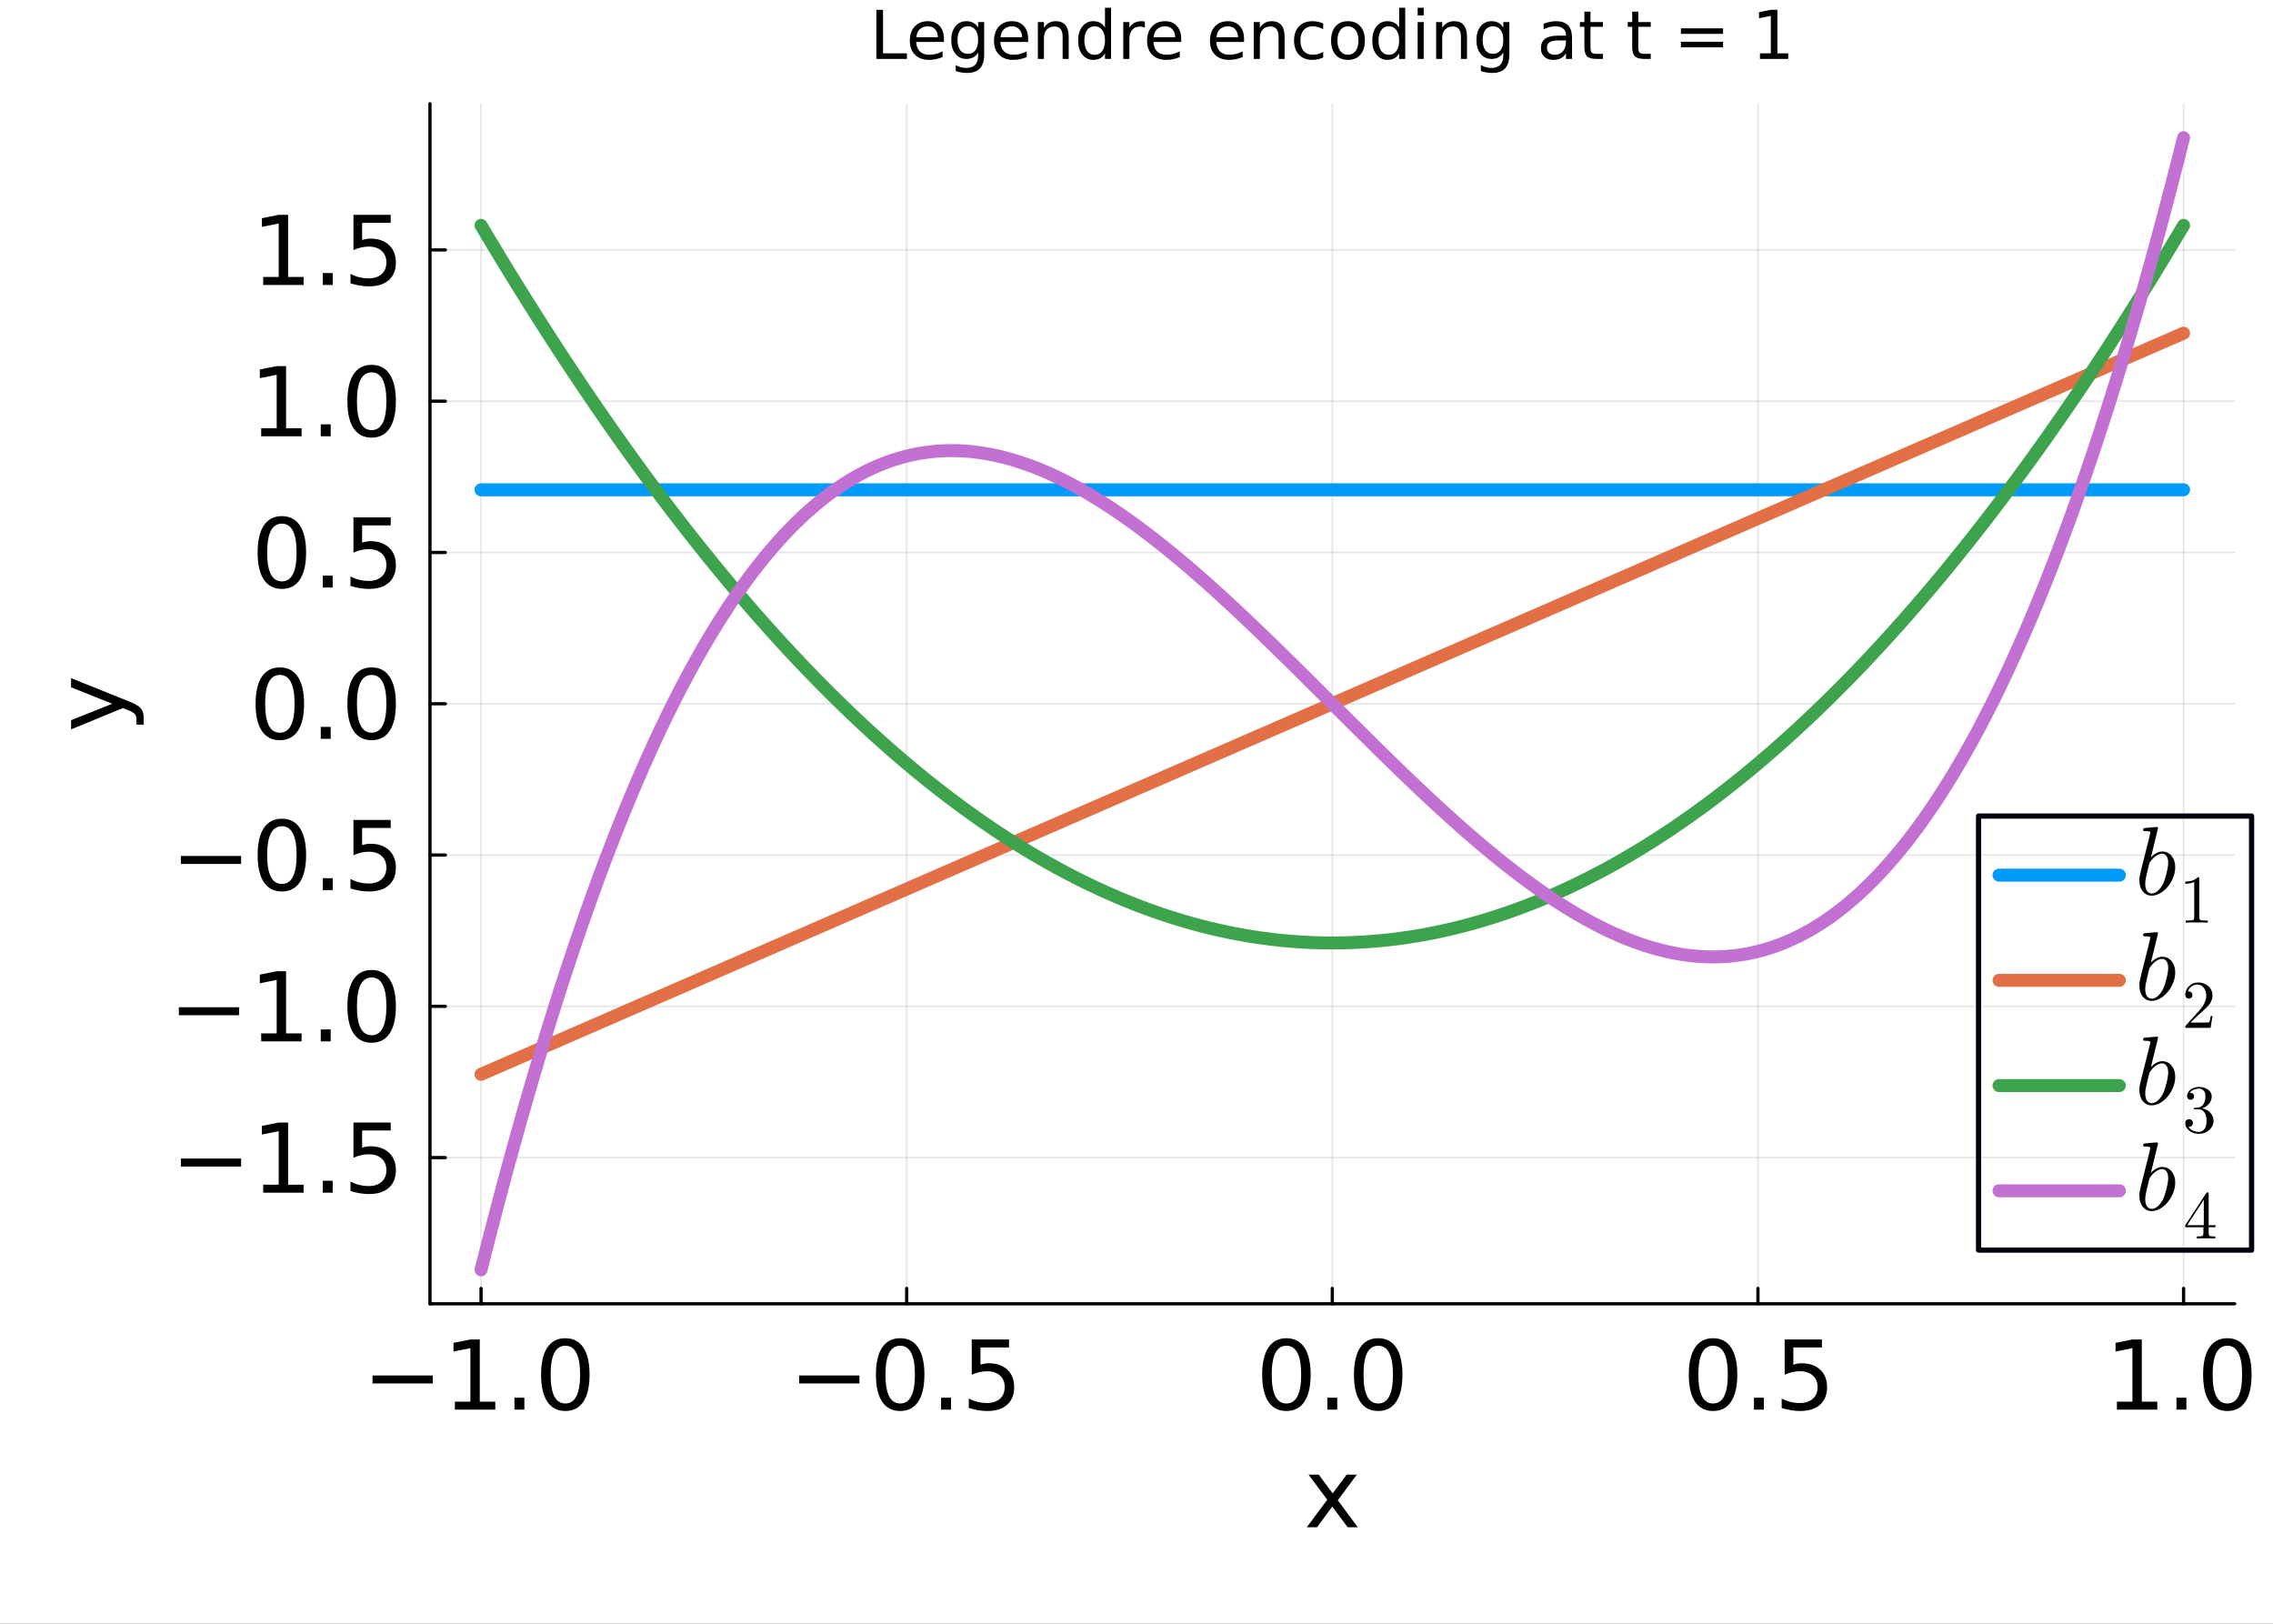 <?xml version="1.0" encoding="UTF-8" standalone="no"?>
<svg
   width="700"
   height="500"
   viewBox="0 0 2800 2000"
   version="1.1"
   id="svg367"
   sodipodi:docname="legNew.svg"
   inkscape:version="1.2.1 (9c6d41e, 2022-07-14)"
   xmlns:inkscape="http://www.inkscape.org/namespaces/inkscape"
   xmlns:sodipodi="http://sodipodi.sourceforge.net/DTD/sodipodi-0.dtd"
   xmlns="http://www.w3.org/2000/svg"
   xmlns:svg="http://www.w3.org/2000/svg">
  <rect x="0" y="0" width="2800" height="2000" fill="#333333" stroke="none"/>
  <sodipodi:namedview
     id="namedview369"
     pagecolor="#ffffff"
     bordercolor="#000000"
     borderopacity="0.25"
     inkscape:showpageshadow="2"
     inkscape:pageopacity="0.0"
     inkscape:pagecheckerboard="0"
     inkscape:deskcolor="#d1d1d1"
     showgrid="false"
     inkscape:zoom="0.944"
     inkscape:cx="308.26271"
     inkscape:cy="208.15678"
     inkscape:window-width="1920"
     inkscape:window-height="1027"
     inkscape:window-x="0"
     inkscape:window-y="25"
     inkscape:window-maximized="1"
     inkscape:current-layer="svg367" />
  <defs
     id="defs135">
    <clipPath
       id="clip130">
      <rect
         x="0"
         y="0"
         width="2800"
         height="2000"
         id="rect132" />
    </clipPath>
  </defs>
  <path
     clip-path="url(#clip130)"
     d="M0 2000 L2800 2000 L2800 -4.44089e-14 L0 -4.44089e-14  Z"
     fill="#ffffff"
     fill-rule="evenodd"
     fill-opacity="1"
     id="path137" />
  <defs
     id="defs142">
    <clipPath
       id="clip131">
      <rect
         x="560"
         y="0"
         width="1961"
         height="1961"
         id="rect139" />
    </clipPath>
  </defs>
  <path
     clip-path="url(#clip130)"
     d="M529.663 1605.88 L2752.76 1605.88 L2752.76 127.792 L529.663 127.792  Z"
     fill="#ffffff"
     fill-rule="evenodd"
     fill-opacity="1"
     id="path144" />
  <defs
     id="defs149">
    <clipPath
       id="clip132">
      <rect
         x="529"
         y="127"
         width="2224"
         height="1479"
         id="rect146" />
    </clipPath>
  </defs>
  <polyline
     clip-path="url(#clip132)"
     style="stroke:#000000; stroke-linecap:round; stroke-linejoin:round; stroke-width:2; stroke-opacity:0.1; fill:none"
     points="592.581,1605.88 592.581,127.792 "
     id="polyline151" />
  <polyline
     clip-path="url(#clip132)"
     style="stroke:#000000; stroke-linecap:round; stroke-linejoin:round; stroke-width:2; stroke-opacity:0.1; fill:none"
     points="1116.9,1605.88 1116.9,127.792 "
     id="polyline153" />
  <polyline
     clip-path="url(#clip132)"
     style="stroke:#000000; stroke-linecap:round; stroke-linejoin:round; stroke-width:2; stroke-opacity:0.1; fill:none"
     points="1641.21,1605.88 1641.21,127.792 "
     id="polyline155" />
  <polyline
     clip-path="url(#clip132)"
     style="stroke:#000000; stroke-linecap:round; stroke-linejoin:round; stroke-width:2; stroke-opacity:0.1; fill:none"
     points="2165.52,1605.88 2165.52,127.792 "
     id="polyline157" />
  <polyline
     clip-path="url(#clip132)"
     style="stroke:#000000; stroke-linecap:round; stroke-linejoin:round; stroke-width:2; stroke-opacity:0.1; fill:none"
     points="2689.84,1605.88 2689.84,127.792 "
     id="polyline159" />
  <polyline
     clip-path="url(#clip132)"
     style="stroke:#000000; stroke-linecap:round; stroke-linejoin:round; stroke-width:2; stroke-opacity:0.1; fill:none"
     points="529.663,1425.85 2752.76,1425.85 "
     id="polyline161" />
  <polyline
     clip-path="url(#clip132)"
     style="stroke:#000000; stroke-linecap:round; stroke-linejoin:round; stroke-width:2; stroke-opacity:0.1; fill:none"
     points="529.663,1239.51 2752.76,1239.51 "
     id="polyline163" />
  <polyline
     clip-path="url(#clip132)"
     style="stroke:#000000; stroke-linecap:round; stroke-linejoin:round; stroke-width:2; stroke-opacity:0.1; fill:none"
     points="529.663,1053.17 2752.76,1053.17 "
     id="polyline165" />
  <polyline
     clip-path="url(#clip132)"
     style="stroke:#000000; stroke-linecap:round; stroke-linejoin:round; stroke-width:2; stroke-opacity:0.1; fill:none"
     points="529.663,866.836 2752.76,866.836 "
     id="polyline167" />
  <polyline
     clip-path="url(#clip132)"
     style="stroke:#000000; stroke-linecap:round; stroke-linejoin:round; stroke-width:2; stroke-opacity:0.1; fill:none"
     points="529.663,680.499 2752.76,680.499 "
     id="polyline169" />
  <polyline
     clip-path="url(#clip132)"
     style="stroke:#000000; stroke-linecap:round; stroke-linejoin:round; stroke-width:2; stroke-opacity:0.1; fill:none"
     points="529.663,494.161 2752.76,494.161 "
     id="polyline171" />
  <polyline
     clip-path="url(#clip132)"
     style="stroke:#000000; stroke-linecap:round; stroke-linejoin:round; stroke-width:2; stroke-opacity:0.1; fill:none"
     points="529.663,307.824 2752.76,307.824 "
     id="polyline173" />
  <polyline
     clip-path="url(#clip130)"
     style="stroke:#000000; stroke-linecap:round; stroke-linejoin:round; stroke-width:4; stroke-opacity:1; fill:none"
     points="529.663,1605.88 2752.76,1605.88 "
     id="polyline175" />
  <polyline
     clip-path="url(#clip130)"
     style="stroke:#000000; stroke-linecap:round; stroke-linejoin:round; stroke-width:4; stroke-opacity:1; fill:none"
     points="592.581,1605.88 592.581,1586.98 "
     id="polyline177" />
  <polyline
     clip-path="url(#clip130)"
     style="stroke:#000000; stroke-linecap:round; stroke-linejoin:round; stroke-width:4; stroke-opacity:1; fill:none"
     points="1116.9,1605.88 1116.9,1586.98 "
     id="polyline179" />
  <polyline
     clip-path="url(#clip130)"
     style="stroke:#000000; stroke-linecap:round; stroke-linejoin:round; stroke-width:4; stroke-opacity:1; fill:none"
     points="1641.21,1605.88 1641.21,1586.98 "
     id="polyline181" />
  <polyline
     clip-path="url(#clip130)"
     style="stroke:#000000; stroke-linecap:round; stroke-linejoin:round; stroke-width:4; stroke-opacity:1; fill:none"
     points="2165.52,1605.88 2165.52,1586.98 "
     id="polyline183" />
  <polyline
     clip-path="url(#clip130)"
     style="stroke:#000000; stroke-linecap:round; stroke-linejoin:round; stroke-width:4; stroke-opacity:1; fill:none"
     points="2689.84,1605.88 2689.84,1586.98 "
     id="polyline185" />
  <path
     clip-path="url(#clip130)"
     d="M458.901 1694.21 L533.091 1694.21 L533.091 1704.05 L458.901 1704.05 L458.901 1694.21 Z"
     fill="#000000"
     fill-rule="nonzero"
     fill-opacity="1"
     id="path187" />
  <path
     clip-path="url(#clip130)"
     d="M560.347 1726.44 L579.445 1726.44 L579.445 1660.53 L558.669 1664.7 L558.669 1654.05 L579.329 1649.88 L591.019 1649.88 L591.019 1726.44 L610.116 1726.44 L610.116 1736.28 L560.347 1736.28 L560.347 1726.44 Z"
     fill="#000000"
     fill-rule="nonzero"
     fill-opacity="1"
     id="path189" />
  <path
     clip-path="url(#clip130)"
     d="M633.727 1721.58 L645.937 1721.58 L645.937 1736.28 L633.727 1736.28 L633.727 1721.58 Z"
     fill="#000000"
     fill-rule="nonzero"
     fill-opacity="1"
     id="path191" />
  <path
     clip-path="url(#clip130)"
     d="M696.4 1657.58 Q687.372 1657.58 682.801 1666.49 Q678.287 1675.34 678.287 1693.17 Q678.287 1710.93 682.801 1719.85 Q687.372 1728.7 696.4 1728.7 Q705.486 1728.7 709.999 1719.85 Q714.571 1710.93 714.571 1693.17 Q714.571 1675.34 709.999 1666.49 Q705.486 1657.58 696.4 1657.58 M696.4 1648.32 Q710.925 1648.32 718.564 1659.83 Q726.261 1671.29 726.261 1693.17 Q726.261 1714.98 718.564 1726.5 Q710.925 1737.96 696.4 1737.96 Q681.875 1737.96 674.178 1726.5 Q666.539 1714.98 666.539 1693.17 Q666.539 1671.29 674.178 1659.83 Q681.875 1648.32 696.4 1648.32 Z"
     fill="#000000"
     fill-rule="nonzero"
     fill-opacity="1"
     id="path193" />
  <path
     clip-path="url(#clip130)"
     d="M984.46 1694.21 L1058.65 1694.21 L1058.65 1704.05 L984.46 1704.05 L984.46 1694.21 Z"
     fill="#000000"
     fill-rule="nonzero"
     fill-opacity="1"
     id="path195" />
  <path
     clip-path="url(#clip130)"
     d="M1108.88 1657.58 Q1099.85 1657.58 1095.28 1666.49 Q1090.77 1675.34 1090.77 1693.17 Q1090.77 1710.93 1095.28 1719.85 Q1099.85 1728.7 1108.88 1728.7 Q1117.97 1728.7 1122.48 1719.85 Q1127.05 1710.93 1127.05 1693.17 Q1127.05 1675.34 1122.48 1666.49 Q1117.97 1657.58 1108.88 1657.58 M1108.88 1648.32 Q1123.41 1648.32 1131.04 1659.83 Q1138.74 1671.29 1138.74 1693.17 Q1138.74 1714.98 1131.04 1726.5 Q1123.41 1737.96 1108.88 1737.96 Q1094.35 1737.96 1086.66 1726.5 Q1079.02 1714.98 1079.02 1693.17 Q1079.02 1671.29 1086.66 1659.83 Q1094.35 1648.32 1108.88 1648.32 Z"
     fill="#000000"
     fill-rule="nonzero"
     fill-opacity="1"
     id="path197" />
  <path
     clip-path="url(#clip130)"
     d="M1159.29 1721.58 L1171.5 1721.58 L1171.5 1736.28 L1159.29 1736.28 L1159.29 1721.58 Z"
     fill="#000000"
     fill-rule="nonzero"
     fill-opacity="1"
     id="path199" />
  <path
     clip-path="url(#clip130)"
     d="M1197.07 1649.88 L1242.97 1649.88 L1242.97 1659.72 L1207.78 1659.72 L1207.78 1680.9 Q1210.33 1680.03 1212.87 1679.63 Q1215.42 1679.16 1217.97 1679.16 Q1232.43 1679.16 1240.88 1687.09 Q1249.33 1695.02 1249.33 1708.56 Q1249.33 1722.51 1240.65 1730.26 Q1231.97 1737.96 1216.17 1737.96 Q1210.73 1737.96 1205.06 1737.03 Q1199.45 1736.11 1193.43 1734.26 L1193.43 1722.51 Q1198.64 1725.34 1204.19 1726.73 Q1209.75 1728.12 1215.94 1728.12 Q1225.95 1728.12 1231.8 1722.85 Q1237.64 1717.59 1237.64 1708.56 Q1237.64 1699.53 1231.8 1694.27 Q1225.95 1689 1215.94 1689 Q1211.25 1689 1206.57 1690.04 Q1201.94 1691.08 1197.07 1693.28 L1197.07 1649.88 Z"
     fill="#000000"
     fill-rule="nonzero"
     fill-opacity="1"
     id="path201" />
  <path
     clip-path="url(#clip130)"
     d="M1584.67 1657.58 Q1575.64 1657.58 1571.07 1666.49 Q1566.56 1675.34 1566.56 1693.17 Q1566.56 1710.93 1571.07 1719.85 Q1575.64 1728.7 1584.67 1728.7 Q1593.76 1728.7 1598.27 1719.85 Q1602.84 1710.93 1602.84 1693.17 Q1602.84 1675.34 1598.27 1666.49 Q1593.76 1657.58 1584.67 1657.58 M1584.67 1648.32 Q1599.2 1648.32 1606.83 1659.83 Q1614.53 1671.29 1614.53 1693.17 Q1614.53 1714.98 1606.83 1726.5 Q1599.2 1737.96 1584.67 1737.96 Q1570.15 1737.96 1562.45 1726.5 Q1554.81 1714.98 1554.81 1693.17 Q1554.81 1671.29 1562.45 1659.83 Q1570.15 1648.32 1584.67 1648.32 Z"
     fill="#000000"
     fill-rule="nonzero"
     fill-opacity="1"
     id="path203" />
  <path
     clip-path="url(#clip130)"
     d="M1635.08 1721.58 L1647.29 1721.58 L1647.29 1736.28 L1635.08 1736.28 L1635.08 1721.58 Z"
     fill="#000000"
     fill-rule="nonzero"
     fill-opacity="1"
     id="path205" />
  <path
     clip-path="url(#clip130)"
     d="M1697.75 1657.58 Q1688.72 1657.58 1684.15 1666.49 Q1679.64 1675.34 1679.64 1693.17 Q1679.64 1710.93 1684.15 1719.85 Q1688.72 1728.7 1697.75 1728.7 Q1706.83 1728.7 1711.35 1719.85 Q1715.92 1710.93 1715.92 1693.17 Q1715.92 1675.34 1711.35 1666.49 Q1706.83 1657.58 1697.75 1657.58 M1697.75 1648.32 Q1712.27 1648.32 1719.91 1659.83 Q1727.61 1671.29 1727.61 1693.17 Q1727.61 1714.98 1719.91 1726.5 Q1712.27 1737.96 1697.75 1737.96 Q1683.22 1737.96 1675.53 1726.5 Q1667.89 1714.98 1667.89 1693.17 Q1667.89 1671.29 1675.53 1659.83 Q1683.22 1648.32 1697.75 1648.32 Z"
     fill="#000000"
     fill-rule="nonzero"
     fill-opacity="1"
     id="path207" />
  <path
     clip-path="url(#clip130)"
     d="M2110.23 1657.58 Q2101.2 1657.58 2096.63 1666.49 Q2092.12 1675.34 2092.12 1693.17 Q2092.12 1710.93 2096.63 1719.85 Q2101.2 1728.7 2110.23 1728.7 Q2119.31 1728.7 2123.83 1719.85 Q2128.4 1710.93 2128.4 1693.17 Q2128.4 1675.34 2123.83 1666.49 Q2119.31 1657.58 2110.23 1657.58 M2110.23 1648.32 Q2124.75 1648.32 2132.39 1659.83 Q2140.09 1671.29 2140.09 1693.17 Q2140.09 1714.98 2132.39 1726.5 Q2124.75 1737.96 2110.23 1737.96 Q2095.7 1737.96 2088.01 1726.5 Q2080.37 1714.98 2080.37 1693.17 Q2080.37 1671.29 2088.01 1659.83 Q2095.7 1648.32 2110.23 1648.32 Z"
     fill="#000000"
     fill-rule="nonzero"
     fill-opacity="1"
     id="path209" />
  <path
     clip-path="url(#clip130)"
     d="M2160.63 1721.58 L2172.84 1721.58 L2172.84 1736.28 L2160.63 1736.28 L2160.63 1721.58 Z"
     fill="#000000"
     fill-rule="nonzero"
     fill-opacity="1"
     id="path211" />
  <path
     clip-path="url(#clip130)"
     d="M2198.42 1649.88 L2244.31 1649.88 L2244.31 1659.72 L2209.13 1659.72 L2209.13 1680.9 Q2211.68 1680.03 2214.22 1679.63 Q2216.77 1679.16 2219.31 1679.16 Q2233.78 1679.16 2242.23 1687.09 Q2250.68 1695.02 2250.68 1708.56 Q2250.68 1722.51 2242 1730.26 Q2233.32 1737.96 2217.52 1737.96 Q2212.08 1737.96 2206.41 1737.03 Q2200.8 1736.11 2194.78 1734.26 L2194.78 1722.51 Q2199.99 1725.34 2205.54 1726.73 Q2211.1 1728.12 2217.29 1728.12 Q2227.3 1728.12 2233.15 1722.85 Q2238.99 1717.59 2238.99 1708.56 Q2238.99 1699.53 2233.15 1694.27 Q2227.3 1689 2217.29 1689 Q2212.6 1689 2207.91 1690.04 Q2203.28 1691.08 2198.42 1693.28 L2198.42 1649.88 Z"
     fill="#000000"
     fill-rule="nonzero"
     fill-opacity="1"
     id="path213" />
  <path
     clip-path="url(#clip130)"
     d="M2607.72 1726.44 L2626.82 1726.44 L2626.82 1660.53 L2606.04 1664.7 L2606.04 1654.05 L2626.7 1649.88 L2638.39 1649.88 L2638.39 1726.44 L2657.49 1726.44 L2657.49 1736.28 L2607.72 1736.28 L2607.72 1726.44 Z"
     fill="#000000"
     fill-rule="nonzero"
     fill-opacity="1"
     id="path215" />
  <path
     clip-path="url(#clip130)"
     d="M2681.1 1721.58 L2693.31 1721.58 L2693.31 1736.28 L2681.1 1736.28 L2681.1 1721.58 Z"
     fill="#000000"
     fill-rule="nonzero"
     fill-opacity="1"
     id="path217" />
  <path
     clip-path="url(#clip130)"
     d="M2743.77 1657.58 Q2734.75 1657.58 2730.17 1666.49 Q2725.66 1675.34 2725.66 1693.17 Q2725.66 1710.93 2730.17 1719.85 Q2734.75 1728.7 2743.77 1728.7 Q2752.86 1728.7 2757.37 1719.85 Q2761.94 1710.93 2761.94 1693.17 Q2761.94 1675.34 2757.37 1666.49 Q2752.86 1657.58 2743.77 1657.58 M2743.77 1648.32 Q2758.3 1648.32 2765.94 1659.83 Q2773.63 1671.29 2773.63 1693.17 Q2773.63 1714.98 2765.94 1726.5 Q2758.3 1737.96 2743.77 1737.96 Q2729.25 1737.96 2721.55 1726.5 Q2713.91 1714.98 2713.91 1693.17 Q2713.91 1671.29 2721.55 1659.83 Q2729.25 1648.32 2743.77 1648.32 Z"
     fill="#000000"
     fill-rule="nonzero"
     fill-opacity="1"
     id="path219" />
  <path
     clip-path="url(#clip130)"
     d="M1671.42 1816.35 L1647.98 1847.89 L1672.63 1881.16 L1660.08 1881.16 L1641.21 1855.7 L1622.34 1881.16 L1609.79 1881.16 L1634.96 1847.25 L1611.93 1816.35 L1624.49 1816.35 L1641.67 1839.44 L1658.86 1816.35 L1671.42 1816.35 Z"
     fill="#000000"
     fill-rule="nonzero"
     fill-opacity="1"
     id="path221" />
  <polyline
     clip-path="url(#clip130)"
     style="stroke:#000000; stroke-linecap:round; stroke-linejoin:round; stroke-width:4; stroke-opacity:1; fill:none"
     points="529.663,1605.88 529.663,127.792 "
     id="polyline223" />
  <polyline
     clip-path="url(#clip130)"
     style="stroke:#000000; stroke-linecap:round; stroke-linejoin:round; stroke-width:4; stroke-opacity:1; fill:none"
     points="529.663,1425.85 548.561,1425.85 "
     id="polyline225" />
  <polyline
     clip-path="url(#clip130)"
     style="stroke:#000000; stroke-linecap:round; stroke-linejoin:round; stroke-width:4; stroke-opacity:1; fill:none"
     points="529.663,1239.51 548.561,1239.51 "
     id="polyline227" />
  <polyline
     clip-path="url(#clip130)"
     style="stroke:#000000; stroke-linecap:round; stroke-linejoin:round; stroke-width:4; stroke-opacity:1; fill:none"
     points="529.663,1053.17 548.561,1053.17 "
     id="polyline229" />
  <polyline
     clip-path="url(#clip130)"
     style="stroke:#000000; stroke-linecap:round; stroke-linejoin:round; stroke-width:4; stroke-opacity:1; fill:none"
     points="529.663,866.836 548.561,866.836 "
     id="polyline231" />
  <polyline
     clip-path="url(#clip130)"
     style="stroke:#000000; stroke-linecap:round; stroke-linejoin:round; stroke-width:4; stroke-opacity:1; fill:none"
     points="529.663,680.499 548.561,680.499 "
     id="polyline233" />
  <polyline
     clip-path="url(#clip130)"
     style="stroke:#000000; stroke-linecap:round; stroke-linejoin:round; stroke-width:4; stroke-opacity:1; fill:none"
     points="529.663,494.161 548.561,494.161 "
     id="polyline235" />
  <polyline
     clip-path="url(#clip130)"
     style="stroke:#000000; stroke-linecap:round; stroke-linejoin:round; stroke-width:4; stroke-opacity:1; fill:none"
     points="529.663,307.824 548.561,307.824 "
     id="polyline237" />
  <path
     clip-path="url(#clip130)"
     d="M222.792 1426.98 L296.982 1426.98 L296.982 1436.82 L222.792 1436.82 L222.792 1426.98 Z"
     fill="#000000"
     fill-rule="nonzero"
     fill-opacity="1"
     id="path239" />
  <path
     clip-path="url(#clip130)"
     d="M324.238 1459.21 L343.335 1459.21 L343.335 1393.3 L322.56 1397.46 L322.56 1386.82 L343.22 1382.65 L354.909 1382.65 L354.909 1459.21 L374.007 1459.21 L374.007 1469.05 L324.238 1469.05 L324.238 1459.21 Z"
     fill="#000000"
     fill-rule="nonzero"
     fill-opacity="1"
     id="path241" />
  <path
     clip-path="url(#clip130)"
     d="M397.618 1454.35 L409.828 1454.35 L409.828 1469.05 L397.618 1469.05 L397.618 1454.35 Z"
     fill="#000000"
     fill-rule="nonzero"
     fill-opacity="1"
     id="path243" />
  <path
     clip-path="url(#clip130)"
     d="M435.407 1382.65 L481.298 1382.65 L481.298 1392.49 L446.113 1392.49 L446.113 1413.67 Q448.659 1412.8 451.205 1412.39 Q453.752 1411.93 456.298 1411.93 Q470.765 1411.93 479.214 1419.86 Q487.663 1427.79 487.663 1441.33 Q487.663 1455.28 478.983 1463.03 Q470.302 1470.73 454.504 1470.73 Q449.064 1470.73 443.393 1469.8 Q437.779 1468.88 431.761 1467.02 L431.761 1455.28 Q436.969 1458.11 442.525 1459.5 Q448.08 1460.89 454.272 1460.89 Q464.284 1460.89 470.129 1455.62 Q475.974 1450.36 475.974 1441.33 Q475.974 1432.3 470.129 1427.04 Q464.284 1421.77 454.272 1421.77 Q449.585 1421.77 444.897 1422.81 Q440.268 1423.85 435.407 1426.05 L435.407 1382.65 Z"
     fill="#000000"
     fill-rule="nonzero"
     fill-opacity="1"
     id="path245" />
  <path
     clip-path="url(#clip130)"
     d="M220.304 1240.64 L294.493 1240.64 L294.493 1250.48 L220.304 1250.48 L220.304 1240.64 Z"
     fill="#000000"
     fill-rule="nonzero"
     fill-opacity="1"
     id="path247" />
  <path
     clip-path="url(#clip130)"
     d="M321.75 1272.87 L340.847 1272.87 L340.847 1206.96 L320.072 1211.13 L320.072 1200.48 L340.731 1196.31 L352.421 1196.31 L352.421 1272.87 L371.518 1272.87 L371.518 1282.71 L321.75 1282.71 L321.75 1272.87 Z"
     fill="#000000"
     fill-rule="nonzero"
     fill-opacity="1"
     id="path249" />
  <path
     clip-path="url(#clip130)"
     d="M395.129 1268.01 L407.34 1268.01 L407.34 1282.71 L395.129 1282.71 L395.129 1268.01 Z"
     fill="#000000"
     fill-rule="nonzero"
     fill-opacity="1"
     id="path251" />
  <path
     clip-path="url(#clip130)"
     d="M457.802 1204.01 Q448.775 1204.01 444.203 1212.92 Q439.689 1221.77 439.689 1239.6 Q439.689 1257.36 444.203 1266.28 Q448.775 1275.13 457.802 1275.13 Q466.888 1275.13 471.402 1266.28 Q475.974 1257.36 475.974 1239.6 Q475.974 1221.77 471.402 1212.92 Q466.888 1204.01 457.802 1204.01 M457.802 1194.75 Q472.328 1194.75 479.967 1206.27 Q487.663 1217.72 487.663 1239.6 Q487.663 1261.42 479.967 1272.93 Q472.328 1284.39 457.802 1284.39 Q443.277 1284.39 435.58 1272.93 Q427.941 1261.42 427.941 1239.6 Q427.941 1217.72 435.58 1206.27 Q443.277 1194.75 457.802 1194.75 Z"
     fill="#000000"
     fill-rule="nonzero"
     fill-opacity="1"
     id="path253" />
  <path
     clip-path="url(#clip130)"
     d="M222.792 1054.3 L296.982 1054.3 L296.982 1064.14 L222.792 1064.14 L222.792 1054.3 Z"
     fill="#000000"
     fill-rule="nonzero"
     fill-opacity="1"
     id="path255" />
  <path
     clip-path="url(#clip130)"
     d="M347.213 1017.67 Q338.185 1017.67 333.613 1026.58 Q329.099 1035.44 329.099 1053.26 Q329.099 1071.03 333.613 1079.94 Q338.185 1088.79 347.213 1088.79 Q356.298 1088.79 360.812 1079.94 Q365.384 1071.03 365.384 1053.26 Q365.384 1035.44 360.812 1026.58 Q356.298 1017.67 347.213 1017.67 M347.213 1008.41 Q361.738 1008.41 369.377 1019.93 Q377.074 1031.39 377.074 1053.26 Q377.074 1075.08 369.377 1086.59 Q361.738 1098.05 347.213 1098.05 Q332.687 1098.05 324.991 1086.59 Q317.352 1075.08 317.352 1053.26 Q317.352 1031.39 324.991 1019.93 Q332.687 1008.41 347.213 1008.41 Z"
     fill="#000000"
     fill-rule="nonzero"
     fill-opacity="1"
     id="path257" />
  <path
     clip-path="url(#clip130)"
     d="M397.618 1081.68 L409.828 1081.68 L409.828 1096.37 L397.618 1096.37 L397.618 1081.68 Z"
     fill="#000000"
     fill-rule="nonzero"
     fill-opacity="1"
     id="path259" />
  <path
     clip-path="url(#clip130)"
     d="M435.407 1009.97 L481.298 1009.97 L481.298 1019.81 L446.113 1019.81 L446.113 1040.99 Q448.659 1040.12 451.205 1039.72 Q453.752 1039.26 456.298 1039.26 Q470.765 1039.26 479.214 1047.18 Q487.663 1055.11 487.663 1068.65 Q487.663 1082.6 478.983 1090.36 Q470.302 1098.05 454.504 1098.05 Q449.064 1098.05 443.393 1097.13 Q437.779 1096.2 431.761 1094.35 L431.761 1082.6 Q436.969 1085.44 442.525 1086.83 Q448.08 1088.21 454.272 1088.21 Q464.284 1088.21 470.129 1082.95 Q475.974 1077.68 475.974 1068.65 Q475.974 1059.63 470.129 1054.36 Q464.284 1049.09 454.272 1049.09 Q449.585 1049.09 444.897 1050.14 Q440.268 1051.18 435.407 1053.38 L435.407 1009.97 Z"
     fill="#000000"
     fill-rule="nonzero"
     fill-opacity="1"
     id="path261" />
  <path
     clip-path="url(#clip130)"
     d="M344.724 831.333 Q335.697 831.333 331.125 840.245 Q326.611 849.099 326.611 866.923 Q326.611 884.689 331.125 893.601 Q335.697 902.455 344.724 902.455 Q353.81 902.455 358.324 893.601 Q362.896 884.689 362.896 866.923 Q362.896 849.099 358.324 840.245 Q353.81 831.333 344.724 831.333 M344.724 822.074 Q359.25 822.074 366.889 833.59 Q374.585 845.048 374.585 866.923 Q374.585 888.74 366.889 900.256 Q359.25 911.715 344.724 911.715 Q330.199 911.715 322.502 900.256 Q314.863 888.74 314.863 866.923 Q314.863 845.048 322.502 833.59 Q330.199 822.074 344.724 822.074 Z"
     fill="#000000"
     fill-rule="nonzero"
     fill-opacity="1"
     id="path263" />
  <path
     clip-path="url(#clip130)"
     d="M395.129 895.337 L407.34 895.337 L407.34 910.036 L395.129 910.036 L395.129 895.337 Z"
     fill="#000000"
     fill-rule="nonzero"
     fill-opacity="1"
     id="path265" />
  <path
     clip-path="url(#clip130)"
     d="M457.802 831.333 Q448.775 831.333 444.203 840.245 Q439.689 849.099 439.689 866.923 Q439.689 884.689 444.203 893.601 Q448.775 902.455 457.802 902.455 Q466.888 902.455 471.402 893.601 Q475.974 884.689 475.974 866.923 Q475.974 849.099 471.402 840.245 Q466.888 831.333 457.802 831.333 M457.802 822.074 Q472.328 822.074 479.967 833.59 Q487.663 845.048 487.663 866.923 Q487.663 888.74 479.967 900.256 Q472.328 911.715 457.802 911.715 Q443.277 911.715 435.58 900.256 Q427.941 888.74 427.941 866.923 Q427.941 845.048 435.58 833.59 Q443.277 822.074 457.802 822.074 Z"
     fill="#000000"
     fill-rule="nonzero"
     fill-opacity="1"
     id="path267" />
  <path
     clip-path="url(#clip130)"
     d="M347.213 644.996 Q338.185 644.996 333.613 653.908 Q329.099 662.762 329.099 680.586 Q329.099 698.352 333.613 707.264 Q338.185 716.118 347.213 716.118 Q356.298 716.118 360.812 707.264 Q365.384 698.352 365.384 680.586 Q365.384 662.762 360.812 653.908 Q356.298 644.996 347.213 644.996 M347.213 635.736 Q361.738 635.736 369.377 647.252 Q377.074 658.711 377.074 680.586 Q377.074 702.403 369.377 713.919 Q361.738 725.377 347.213 725.377 Q332.687 725.377 324.991 713.919 Q317.352 702.403 317.352 680.586 Q317.352 658.711 324.991 647.252 Q332.687 635.736 347.213 635.736 Z"
     fill="#000000"
     fill-rule="nonzero"
     fill-opacity="1"
     id="path269" />
  <path
     clip-path="url(#clip130)"
     d="M397.618 709 L409.828 709 L409.828 723.699 L397.618 723.699 L397.618 709 Z"
     fill="#000000"
     fill-rule="nonzero"
     fill-opacity="1"
     id="path271" />
  <path
     clip-path="url(#clip130)"
     d="M435.407 637.299 L481.298 637.299 L481.298 647.137 L446.113 647.137 L446.113 668.317 Q448.659 667.449 451.205 667.044 Q453.752 666.581 456.298 666.581 Q470.765 666.581 479.214 674.509 Q487.663 682.437 487.663 695.979 Q487.663 709.926 478.983 717.68 Q470.302 725.377 454.504 725.377 Q449.064 725.377 443.393 724.451 Q437.779 723.525 431.761 721.673 L431.761 709.926 Q436.969 712.761 442.525 714.15 Q448.08 715.539 454.272 715.539 Q464.284 715.539 470.129 710.273 Q475.974 705.007 475.974 695.979 Q475.974 686.951 470.129 681.685 Q464.284 676.419 454.272 676.419 Q449.585 676.419 444.897 677.461 Q440.268 678.502 435.407 680.701 L435.407 637.299 Z"
     fill="#000000"
     fill-rule="nonzero"
     fill-opacity="1"
     id="path273" />
  <path
     clip-path="url(#clip130)"
     d="M321.75 527.523 L340.847 527.523 L340.847 461.609 L320.072 465.776 L320.072 455.128 L340.731 450.961 L352.421 450.961 L352.421 527.523 L371.518 527.523 L371.518 537.361 L321.75 537.361 L321.75 527.523 Z"
     fill="#000000"
     fill-rule="nonzero"
     fill-opacity="1"
     id="path275" />
  <path
     clip-path="url(#clip130)"
     d="M395.129 522.662 L407.34 522.662 L407.34 537.361 L395.129 537.361 L395.129 522.662 Z"
     fill="#000000"
     fill-rule="nonzero"
     fill-opacity="1"
     id="path277" />
  <path
     clip-path="url(#clip130)"
     d="M457.802 458.658 Q448.775 458.658 444.203 467.57 Q439.689 476.424 439.689 494.248 Q439.689 512.014 444.203 520.926 Q448.775 529.78 457.802 529.78 Q466.888 529.78 471.402 520.926 Q475.974 512.014 475.974 494.248 Q475.974 476.424 471.402 467.57 Q466.888 458.658 457.802 458.658 M457.802 449.399 Q472.328 449.399 479.967 460.915 Q487.663 472.373 487.663 494.248 Q487.663 516.065 479.967 527.581 Q472.328 539.039 457.802 539.039 Q443.277 539.039 435.58 527.581 Q427.941 516.065 427.941 494.248 Q427.941 472.373 435.58 460.915 Q443.277 449.399 457.802 449.399 Z"
     fill="#000000"
     fill-rule="nonzero"
     fill-opacity="1"
     id="path279" />
  <path
     clip-path="url(#clip130)"
     d="M324.238 341.186 L343.335 341.186 L343.335 275.272 L322.56 279.438 L322.56 268.79 L343.22 264.624 L354.909 264.624 L354.909 341.186 L374.007 341.186 L374.007 351.024 L324.238 351.024 L324.238 341.186 Z"
     fill="#000000"
     fill-rule="nonzero"
     fill-opacity="1"
     id="path281" />
  <path
     clip-path="url(#clip130)"
     d="M397.618 336.325 L409.828 336.325 L409.828 351.024 L397.618 351.024 L397.618 336.325 Z"
     fill="#000000"
     fill-rule="nonzero"
     fill-opacity="1"
     id="path283" />
  <path
     clip-path="url(#clip130)"
     d="M435.407 264.624 L481.298 264.624 L481.298 274.461 L446.113 274.461 L446.113 295.642 Q448.659 294.774 451.205 294.369 Q453.752 293.906 456.298 293.906 Q470.765 293.906 479.214 301.834 Q487.663 309.762 487.663 323.304 Q487.663 337.25 478.983 345.005 Q470.302 352.702 454.504 352.702 Q449.064 352.702 443.393 351.776 Q437.779 350.85 431.761 348.998 L431.761 337.25 Q436.969 340.086 442.525 341.475 Q448.08 342.864 454.272 342.864 Q464.284 342.864 470.129 337.598 Q475.974 332.331 475.974 323.304 Q475.974 314.276 470.129 309.01 Q464.284 303.744 454.272 303.744 Q449.585 303.744 444.897 304.785 Q440.268 305.827 435.407 308.026 L435.407 264.624 Z"
     fill="#000000"
     fill-rule="nonzero"
     fill-opacity="1"
     id="path285" />
  <path
     clip-path="url(#clip130)"
     d="M158.402 863.769 Q169.976 868.283 173.506 872.566 Q177.036 876.848 177.036 884.024 L177.036 892.531 L168.124 892.531 L168.124 886.281 Q168.124 881.883 166.041 879.452 Q163.958 877.022 156.203 874.07 L151.342 872.16 L87.569 898.376 L87.569 887.091 L138.263 866.836 L87.569 846.582 L87.569 835.297 L158.402 863.769 Z"
     fill="#000000"
     fill-rule="nonzero"
     fill-opacity="1"
     id="path287" />
  <path
     clip-path="url(#clip130)"
     d="M1079.57 12.096 L1087.75 12.096 L1087.75 65.689 L1117.2 65.689 L1117.2 72.576 L1079.57 72.576 L1079.57 12.096 Z"
     fill="#000000"
     fill-rule="nonzero"
     fill-opacity="1"
     id="path289" />
  <path
     clip-path="url(#clip130)"
     d="M1162.82 48.028 L1162.82 51.673 L1128.55 51.673 Q1129.03 59.37 1133.17 63.421 Q1137.34 67.431 1144.75 67.431 Q1149.05 67.431 1153.06 66.378 Q1157.11 65.325 1161.08 63.218 L1161.08 70.267 Q1157.07 71.968 1152.85 72.86 Q1148.64 73.751 1144.31 73.751 Q1133.45 73.751 1127.09 67.431 Q1120.77 61.112 1120.77 50.337 Q1120.77 39.197 1126.77 32.675 Q1132.8 26.112 1143.01 26.112 Q1152.16 26.112 1157.47 32.026 Q1162.82 37.9 1162.82 48.028 M1155.36 45.84 Q1155.28 39.723 1151.92 36.077 Q1148.6 32.431 1143.09 32.431 Q1136.85 32.431 1133.08 35.956 Q1129.36 39.48 1128.79 45.88 L1155.36 45.84 Z"
     fill="#000000"
     fill-rule="nonzero"
     fill-opacity="1"
     id="path291" />
  <path
     clip-path="url(#clip130)"
     d="M1204.91 49.364 Q1204.91 41.263 1201.54 36.806 Q1198.22 32.35 1192.19 32.35 Q1186.19 32.35 1182.83 36.806 Q1179.51 41.263 1179.51 49.364 Q1179.51 57.426 1182.83 61.882 Q1186.19 66.338 1192.19 66.338 Q1198.22 66.338 1201.54 61.882 Q1204.91 57.426 1204.91 49.364 M1212.36 66.945 Q1212.36 78.531 1207.22 84.162 Q1202.07 89.833 1191.46 89.833 Q1187.53 89.833 1184.04 89.225 Q1180.56 88.658 1177.28 87.443 L1177.28 80.192 Q1180.56 81.974 1183.76 82.825 Q1186.96 83.675 1190.28 83.675 Q1197.62 83.675 1201.26 79.827 Q1204.91 76.019 1204.91 68.282 L1204.91 64.596 Q1202.6 68.606 1198.99 70.591 Q1195.39 72.576 1190.36 72.576 Q1182.02 72.576 1176.92 66.216 Q1171.81 59.856 1171.81 49.364 Q1171.81 38.832 1176.92 32.472 Q1182.02 26.112 1190.36 26.112 Q1195.39 26.112 1198.99 28.097 Q1202.6 30.082 1204.91 34.092 L1204.91 27.206 L1212.36 27.206 L1212.36 66.945 Z"
     fill="#000000"
     fill-rule="nonzero"
     fill-opacity="1"
     id="path293" />
  <path
     clip-path="url(#clip130)"
     d="M1266.52 48.028 L1266.52 51.673 L1232.25 51.673 Q1232.74 59.37 1236.87 63.421 Q1241.04 67.431 1248.45 67.431 Q1252.75 67.431 1256.76 66.378 Q1260.81 65.325 1264.78 63.218 L1264.78 70.267 Q1260.77 71.968 1256.56 72.86 Q1252.34 73.751 1248.01 73.751 Q1237.15 73.751 1230.79 67.431 Q1224.47 61.112 1224.47 50.337 Q1224.47 39.197 1230.47 32.675 Q1236.5 26.112 1246.71 26.112 Q1255.87 26.112 1261.17 32.026 Q1266.52 37.9 1266.52 48.028 M1259.07 45.84 Q1258.99 39.723 1255.62 36.077 Q1252.3 32.431 1246.79 32.431 Q1240.55 32.431 1236.79 35.956 Q1233.06 39.48 1232.49 45.88 L1259.07 45.84 Z"
     fill="#000000"
     fill-rule="nonzero"
     fill-opacity="1"
     id="path295" />
  <path
     clip-path="url(#clip130)"
     d="M1316.47 45.192 L1316.47 72.576 L1309.02 72.576 L1309.02 45.435 Q1309.02 38.994 1306.5 35.794 Q1303.99 32.594 1298.97 32.594 Q1292.93 32.594 1289.45 36.442 Q1285.97 40.29 1285.97 46.934 L1285.97 72.576 L1278.47 72.576 L1278.47 27.206 L1285.97 27.206 L1285.97 34.254 Q1288.64 30.163 1292.24 28.138 Q1295.89 26.112 1300.63 26.112 Q1308.45 26.112 1312.46 30.973 Q1316.47 35.794 1316.47 45.192 Z"
     fill="#000000"
     fill-rule="nonzero"
     fill-opacity="1"
     id="path297" />
  <path
     clip-path="url(#clip130)"
     d="M1361.19 34.092 L1361.19 9.544 L1368.64 9.544 L1368.64 72.576 L1361.19 72.576 L1361.19 65.77 Q1358.84 69.821 1355.24 71.806 Q1351.67 73.751 1346.65 73.751 Q1338.42 73.751 1333.24 67.188 Q1328.1 60.626 1328.1 49.931 Q1328.1 39.237 1333.24 32.675 Q1338.42 26.112 1346.65 26.112 Q1351.67 26.112 1355.24 28.097 Q1358.84 30.041 1361.19 34.092 M1335.79 49.931 Q1335.79 58.155 1339.15 62.854 Q1342.56 67.512 1348.47 67.512 Q1354.39 67.512 1357.79 62.854 Q1361.19 58.155 1361.19 49.931 Q1361.19 41.708 1357.79 37.05 Q1354.39 32.35 1348.47 32.35 Q1342.56 32.35 1339.15 37.05 Q1335.79 41.708 1335.79 49.931 Z"
     fill="#000000"
     fill-rule="nonzero"
     fill-opacity="1"
     id="path299" />
  <path
     clip-path="url(#clip130)"
     d="M1410.29 34.173 Q1409.03 33.444 1407.53 33.12 Q1406.07 32.756 1404.29 32.756 Q1397.97 32.756 1394.57 36.888 Q1391.21 40.979 1391.21 48.676 L1391.21 72.576 L1383.71 72.576 L1383.71 27.206 L1391.21 27.206 L1391.21 34.254 Q1393.56 30.122 1397.32 28.138 Q1401.09 26.112 1406.48 26.112 Q1407.25 26.112 1408.18 26.234 Q1409.11 26.315 1410.25 26.517 L1410.29 34.173 Z"
     fill="#000000"
     fill-rule="nonzero"
     fill-opacity="1"
     id="path301" />
  <path
     clip-path="url(#clip130)"
     d="M1455.09 48.028 L1455.09 51.673 L1420.82 51.673 Q1421.31 59.37 1425.44 63.421 Q1429.61 67.431 1437.02 67.431 Q1441.32 67.431 1445.33 66.378 Q1449.38 65.325 1453.35 63.218 L1453.35 70.267 Q1449.34 71.968 1445.13 72.86 Q1440.91 73.751 1436.58 73.751 Q1425.72 73.751 1419.36 67.431 Q1413.04 61.112 1413.04 50.337 Q1413.04 39.197 1419.04 32.675 Q1425.07 26.112 1435.28 26.112 Q1444.44 26.112 1449.74 32.026 Q1455.09 37.9 1455.09 48.028 M1447.64 45.84 Q1447.56 39.723 1444.19 36.077 Q1440.87 32.431 1435.36 32.431 Q1429.12 32.431 1425.36 35.956 Q1421.63 39.48 1421.06 45.88 L1447.64 45.84 Z"
     fill="#000000"
     fill-rule="nonzero"
     fill-opacity="1"
     id="path303" />
  <path
     clip-path="url(#clip130)"
     d="M1532.5 48.028 L1532.5 51.673 L1498.23 51.673 Q1498.72 59.37 1502.85 63.421 Q1507.02 67.431 1514.44 67.431 Q1518.73 67.431 1522.74 66.378 Q1526.79 65.325 1530.76 63.218 L1530.76 70.267 Q1526.75 71.968 1522.54 72.86 Q1518.33 73.751 1513.99 73.751 Q1503.13 73.751 1496.77 67.431 Q1490.46 61.112 1490.46 50.337 Q1490.46 39.197 1496.45 32.675 Q1502.49 26.112 1512.69 26.112 Q1521.85 26.112 1527.16 32.026 Q1532.5 37.9 1532.5 48.028 M1525.05 45.84 Q1524.97 39.723 1521.61 36.077 Q1518.28 32.431 1512.78 32.431 Q1506.54 32.431 1502.77 35.956 Q1499.04 39.48 1498.48 45.88 L1525.05 45.84 Z"
     fill="#000000"
     fill-rule="nonzero"
     fill-opacity="1"
     id="path305" />
  <path
     clip-path="url(#clip130)"
     d="M1582.45 45.192 L1582.45 72.576 L1575 72.576 L1575 45.435 Q1575 38.994 1572.49 35.794 Q1569.97 32.594 1564.95 32.594 Q1558.92 32.594 1555.43 36.442 Q1551.95 40.29 1551.95 46.934 L1551.95 72.576 L1544.45 72.576 L1544.45 27.206 L1551.95 27.206 L1551.95 34.254 Q1554.62 30.163 1558.23 28.138 Q1561.87 26.112 1566.61 26.112 Q1574.43 26.112 1578.44 30.973 Q1582.45 35.794 1582.45 45.192 Z"
     fill="#000000"
     fill-rule="nonzero"
     fill-opacity="1"
     id="path307" />
  <path
     clip-path="url(#clip130)"
     d="M1629.97 28.948 L1629.97 35.915 Q1626.81 34.173 1623.61 33.323 Q1620.45 32.431 1617.21 32.431 Q1609.96 32.431 1605.95 37.05 Q1601.94 41.627 1601.94 49.931 Q1601.94 58.236 1605.95 62.854 Q1609.96 67.431 1617.21 67.431 Q1620.45 67.431 1623.61 66.581 Q1626.81 65.689 1629.97 63.948 L1629.97 70.834 Q1626.85 72.292 1623.49 73.022 Q1620.17 73.751 1616.4 73.751 Q1606.15 73.751 1600.11 67.31 Q1594.08 60.869 1594.08 49.931 Q1594.08 38.832 1600.15 32.472 Q1606.27 26.112 1616.88 26.112 Q1620.33 26.112 1623.61 26.841 Q1626.89 27.53 1629.97 28.948 Z"
     fill="#000000"
     fill-rule="nonzero"
     fill-opacity="1"
     id="path309" />
  <path
     clip-path="url(#clip130)"
     d="M1660.51 32.431 Q1654.52 32.431 1651.03 37.131 Q1647.55 41.789 1647.55 49.931 Q1647.55 58.074 1650.99 62.773 Q1654.48 67.431 1660.51 67.431 Q1666.47 67.431 1669.95 62.732 Q1673.43 58.033 1673.43 49.931 Q1673.43 41.87 1669.95 37.171 Q1666.47 32.431 1660.51 32.431 M1660.51 26.112 Q1670.23 26.112 1675.78 32.431 Q1681.33 38.751 1681.33 49.931 Q1681.33 61.071 1675.78 67.431 Q1670.23 73.751 1660.51 73.751 Q1650.75 73.751 1645.2 67.431 Q1639.69 61.071 1639.69 49.931 Q1639.69 38.751 1645.2 32.431 Q1650.75 26.112 1660.51 26.112 Z"
     fill="#000000"
     fill-rule="nonzero"
     fill-opacity="1"
     id="path311" />
  <path
     clip-path="url(#clip130)"
     d="M1723.54 34.092 L1723.54 9.544 L1731 9.544 L1731 72.576 L1723.54 72.576 L1723.54 65.77 Q1721.19 69.821 1717.59 71.806 Q1714.02 73.751 1709 73.751 Q1700.78 73.751 1695.59 67.188 Q1690.45 60.626 1690.45 49.931 Q1690.45 39.237 1695.59 32.675 Q1700.78 26.112 1709 26.112 Q1714.02 26.112 1717.59 28.097 Q1721.19 30.041 1723.54 34.092 M1698.15 49.931 Q1698.15 58.155 1701.51 62.854 Q1704.91 67.512 1710.82 67.512 Q1716.74 67.512 1720.14 62.854 Q1723.54 58.155 1723.54 49.931 Q1723.54 41.708 1720.14 37.05 Q1716.74 32.35 1710.82 32.35 Q1704.91 32.35 1701.51 37.05 Q1698.15 41.708 1698.15 49.931 Z"
     fill="#000000"
     fill-rule="nonzero"
     fill-opacity="1"
     id="path313" />
  <path
     clip-path="url(#clip130)"
     d="M1746.35 27.206 L1753.8 27.206 L1753.8 72.576 L1746.35 72.576 L1746.35 27.206 M1746.35 9.544 L1753.8 9.544 L1753.8 18.983 L1746.35 18.983 L1746.35 9.544 Z"
     fill="#000000"
     fill-rule="nonzero"
     fill-opacity="1"
     id="path315" />
  <path
     clip-path="url(#clip130)"
     d="M1807.11 45.192 L1807.11 72.576 L1799.66 72.576 L1799.66 45.435 Q1799.66 38.994 1797.15 35.794 Q1794.64 32.594 1789.61 32.594 Q1783.58 32.594 1780.09 36.442 Q1776.61 40.29 1776.61 46.934 L1776.61 72.576 L1769.12 72.576 L1769.12 27.206 L1776.61 27.206 L1776.61 34.254 Q1779.28 30.163 1782.89 28.138 Q1786.54 26.112 1791.28 26.112 Q1799.09 26.112 1803.1 30.973 Q1807.11 35.794 1807.11 45.192 Z"
     fill="#000000"
     fill-rule="nonzero"
     fill-opacity="1"
     id="path317" />
  <path
     clip-path="url(#clip130)"
     d="M1851.84 49.364 Q1851.84 41.263 1848.47 36.806 Q1845.15 32.35 1839.12 32.35 Q1833.12 32.35 1829.76 36.806 Q1826.44 41.263 1826.44 49.364 Q1826.44 57.426 1829.76 61.882 Q1833.12 66.338 1839.12 66.338 Q1845.15 66.338 1848.47 61.882 Q1851.84 57.426 1851.84 49.364 M1859.29 66.945 Q1859.29 78.531 1854.15 84.162 Q1849 89.833 1838.39 89.833 Q1834.46 89.833 1830.97 89.225 Q1827.49 88.658 1824.21 87.443 L1824.21 80.192 Q1827.49 81.974 1830.69 82.825 Q1833.89 83.675 1837.21 83.675 Q1844.54 83.675 1848.19 79.827 Q1851.84 76.019 1851.84 68.282 L1851.84 64.596 Q1849.53 68.606 1845.92 70.591 Q1842.32 72.576 1837.29 72.576 Q1828.95 72.576 1823.84 66.216 Q1818.74 59.856 1818.74 49.364 Q1818.74 38.832 1823.84 32.472 Q1828.95 26.112 1837.29 26.112 Q1842.32 26.112 1845.92 28.097 Q1849.53 30.082 1851.84 34.092 L1851.84 27.206 L1859.29 27.206 L1859.29 66.945 Z"
     fill="#000000"
     fill-rule="nonzero"
     fill-opacity="1"
     id="path319" />
  <path
     clip-path="url(#clip130)"
     d="M1921.63 49.769 Q1912.6 49.769 1909.12 51.835 Q1905.63 53.901 1905.63 58.884 Q1905.63 62.854 1908.22 65.203 Q1910.86 67.512 1915.35 67.512 Q1921.55 67.512 1925.28 63.137 Q1929.05 58.722 1929.05 51.43 L1929.05 49.769 L1921.63 49.769 M1936.5 46.691 L1936.5 72.576 L1929.05 72.576 L1929.05 65.689 Q1926.49 69.821 1922.69 71.806 Q1918.88 73.751 1913.37 73.751 Q1906.4 73.751 1902.27 69.862 Q1898.18 65.933 1898.18 59.37 Q1898.18 51.714 1903.28 47.825 Q1908.43 43.936 1918.6 43.936 L1929.05 43.936 L1929.05 43.207 Q1929.05 38.062 1925.64 35.267 Q1922.28 32.431 1916.16 32.431 Q1912.28 32.431 1908.59 33.363 Q1904.9 34.295 1901.5 36.158 L1901.5 29.272 Q1905.59 27.692 1909.44 26.922 Q1913.29 26.112 1916.93 26.112 Q1926.78 26.112 1931.64 31.216 Q1936.5 36.32 1936.5 46.691 Z"
     fill="#000000"
     fill-rule="nonzero"
     fill-opacity="1"
     id="path321" />
  <path
     clip-path="url(#clip130)"
     d="M1959.23 14.324 L1959.23 27.206 L1974.58 27.206 L1974.58 32.999 L1959.23 32.999 L1959.23 57.628 Q1959.23 63.178 1960.72 64.758 Q1962.26 66.338 1966.92 66.338 L1974.58 66.338 L1974.58 72.576 L1966.92 72.576 Q1958.29 72.576 1955.01 69.376 Q1951.73 66.135 1951.73 57.628 L1951.73 32.999 L1946.26 32.999 L1946.26 27.206 L1951.73 27.206 L1951.73 14.324 L1959.23 14.324 Z"
     fill="#000000"
     fill-rule="nonzero"
     fill-opacity="1"
     id="path323" />
  <path
     clip-path="url(#clip130)"
     d="M2018.13 14.324 L2018.13 27.206 L2033.48 27.206 L2033.48 32.999 L2018.13 32.999 L2018.13 57.628 Q2018.13 63.178 2019.62 64.758 Q2021.16 66.338 2025.82 66.338 L2033.48 66.338 L2033.48 72.576 L2025.82 72.576 Q2017.19 72.576 2013.91 69.376 Q2010.63 66.135 2010.63 57.628 L2010.63 32.999 L2005.16 32.999 L2005.16 27.206 L2010.63 27.206 L2010.63 14.324 L2018.13 14.324 Z"
     fill="#000000"
     fill-rule="nonzero"
     fill-opacity="1"
     id="path325" />
  <path
     clip-path="url(#clip130)"
     d="M2070.63 34.903 L2122.56 34.903 L2122.56 41.708 L2070.63 41.708 L2070.63 34.903 M2070.63 51.43 L2122.56 51.43 L2122.56 58.317 L2070.63 58.317 L2070.63 51.43 Z"
     fill="#000000"
     fill-rule="nonzero"
     fill-opacity="1"
     id="path327" />
  <path
     clip-path="url(#clip130)"
     d="M2168.01 65.689 L2181.38 65.689 L2181.38 19.55 L2166.83 22.466 L2166.83 15.013 L2181.3 12.096 L2189.48 12.096 L2189.48 65.689 L2202.85 65.689 L2202.85 72.576 L2168.01 72.576 L2168.01 65.689 Z"
     fill="#000000"
     fill-rule="nonzero"
     fill-opacity="1"
     id="path329" />
  <polyline
     clip-path="url(#clip132)"
     style="stroke:#009af9;stroke-linecap:round;stroke-linejoin:round;stroke-width:16;stroke-opacity:1;fill:none;stroke-dasharray:none"
     points="592.581,603.315 596.784,603.315 600.987,603.315 605.19,603.315 609.393,603.315 613.596,603.315 617.799,603.315 622.002,603.315 626.204,603.315 630.407,603.315 634.61,603.315 638.813,603.315 643.016,603.315 647.219,603.315 651.422,603.315 655.625,603.315 659.828,603.315 664.031,603.315 668.234,603.315 672.437,603.315 676.64,603.315 680.842,603.315 685.045,603.315 689.248,603.315 693.451,603.315 697.654,603.315 701.857,603.315 706.06,603.315 710.263,603.315 714.466,603.315 718.669,603.315 722.872,603.315 727.075,603.315 731.277,603.315 735.48,603.315 739.683,603.315 743.886,603.315 748.089,603.315 752.292,603.315 756.495,603.315 760.698,603.315 764.901,603.315 769.104,603.315 773.307,603.315 777.51,603.315 781.713,603.315 785.915,603.315 790.118,603.315 794.321,603.315 798.524,603.315 802.727,603.315 806.93,603.315 811.133,603.315 815.336,603.315 819.539,603.315 823.742,603.315 827.945,603.315 832.148,603.315 836.35,603.315 840.553,603.315 844.756,603.315 848.959,603.315 853.162,603.315 857.365,603.315 861.568,603.315 865.771,603.315 869.974,603.315 874.177,603.315 878.38,603.315 882.583,603.315 886.786,603.315 890.988,603.315 895.191,603.315 899.394,603.315 903.597,603.315 907.8,603.315 912.003,603.315 916.206,603.315 920.409,603.315 924.612,603.315 928.815,603.315 933.018,603.315 937.221,603.315 941.423,603.315 945.626,603.315 949.829,603.315 954.032,603.315 958.235,603.315 962.438,603.315 966.641,603.315 970.844,603.315 975.047,603.315 979.25,603.315 983.453,603.315 987.656,603.315 991.859,603.315 996.061,603.315 1000.26,603.315 1004.47,603.315 1008.67,603.315 1012.87,603.315 1017.08,603.315 1021.28,603.315 1025.48,603.315 1029.68,603.315 1033.89,603.315 1038.09,603.315 1042.29,603.315 1046.5,603.315 1050.7,603.315 1054.9,603.315 1059.11,603.315 1063.31,603.315 1067.51,603.315 1071.71,603.315 1075.92,603.315 1080.12,603.315 1084.32,603.315 1088.53,603.315 1092.73,603.315 1096.93,603.315 1101.13,603.315 1105.34,603.315 1109.54,603.315 1113.74,603.315 1117.95,603.315 1122.15,603.315 1126.35,603.315 1130.55,603.315 1134.76,603.315 1138.96,603.315 1143.16,603.315 1147.37,603.315 1151.57,603.315 1155.77,603.315 1159.98,603.315 1164.18,603.315 1168.38,603.315 1172.58,603.315 1176.79,603.315 1180.99,603.315 1185.19,603.315 1189.4,603.315 1193.6,603.315 1197.8,603.315 1202,603.315 1206.21,603.315 1210.41,603.315 1214.61,603.315 1218.82,603.315 1223.02,603.315 1227.22,603.315 1231.42,603.315 1235.63,603.315 1239.83,603.315 1244.03,603.315 1248.24,603.315 1252.44,603.315 1256.64,603.315 1260.85,603.315 1265.05,603.315 1269.25,603.315 1273.45,603.315 1277.66,603.315 1281.86,603.315 1286.06,603.315 1290.27,603.315 1294.47,603.315 1298.67,603.315 1302.87,603.315 1307.08,603.315 1311.28,603.315 1315.48,603.315 1319.69,603.315 1323.89,603.315 1328.09,603.315 1332.3,603.315 1336.5,603.315 1340.7,603.315 1344.9,603.315 1349.11,603.315 1353.31,603.315 1357.51,603.315 1361.72,603.315 1365.92,603.315 1370.12,603.315 1374.32,603.315 1378.53,603.315 1382.73,603.315 1386.93,603.315 1391.14,603.315 1395.34,603.315 1399.54,603.315 1403.74,603.315 1407.95,603.315 1412.15,603.315 1416.35,603.315 1420.56,603.315 1424.76,603.315 1428.96,603.315 1433.17,603.315 1437.37,603.315 1441.57,603.315 1445.77,603.315 1449.98,603.315 1454.18,603.315 1458.38,603.315 1462.59,603.315 1466.79,603.315 1470.99,603.315 1475.19,603.315 1479.4,603.315 1483.6,603.315 1487.8,603.315 1492.01,603.315 1496.21,603.315 1500.41,603.315 1504.61,603.315 1508.82,603.315 1513.02,603.315 1517.22,603.315 1521.43,603.315 1525.63,603.315 1529.83,603.315 1534.04,603.315 1538.24,603.315 1542.44,603.315 1546.64,603.315 1550.85,603.315 1555.05,603.315 1559.25,603.315 1563.46,603.315 1567.66,603.315 1571.86,603.315 1576.06,603.315 1580.27,603.315 1584.47,603.315 1588.67,603.315 1592.88,603.315 1597.08,603.315 1601.28,603.315 1605.48,603.315 1609.69,603.315 1613.89,603.315 1618.09,603.315 1622.3,603.315 1626.5,603.315 1630.7,603.315 1634.91,603.315 1639.11,603.315 1643.31,603.315 1647.51,603.315 1651.72,603.315 1655.92,603.315 1660.12,603.315 1664.33,603.315 1668.53,603.315 1672.73,603.315 1676.93,603.315 1681.14,603.315 1685.34,603.315 1689.54,603.315 1693.75,603.315 1697.95,603.315 1702.15,603.315 1706.35,603.315 1710.56,603.315 1714.76,603.315 1718.96,603.315 1723.17,603.315 1727.37,603.315 1731.57,603.315 1735.78,603.315 1739.98,603.315 1744.18,603.315 1748.38,603.315 1752.59,603.315 1756.79,603.315 1760.99,603.315 1765.2,603.315 1769.4,603.315 1773.6,603.315 1777.8,603.315 1782.01,603.315 1786.21,603.315 1790.41,603.315 1794.62,603.315 1798.82,603.315 1803.02,603.315 1807.22,603.315 1811.43,603.315 1815.63,603.315 1819.83,603.315 1824.04,603.315 1828.24,603.315 1832.44,603.315 1836.65,603.315 1840.85,603.315 1845.05,603.315 1849.25,603.315 1853.46,603.315 1857.66,603.315 1861.86,603.315 1866.07,603.315 1870.27,603.315 1874.47,603.315 1878.67,603.315 1882.88,603.315 1887.08,603.315 1891.28,603.315 1895.49,603.315 1899.69,603.315 1903.89,603.315 1908.1,603.315 1912.3,603.315 1916.5,603.315 1920.7,603.315 1924.91,603.315 1929.11,603.315 1933.31,603.315 1937.52,603.315 1941.72,603.315 1945.92,603.315 1950.12,603.315 1954.33,603.315 1958.53,603.315 1962.73,603.315 1966.94,603.315 1971.14,603.315 1975.34,603.315 1979.54,603.315 1983.75,603.315 1987.95,603.315 1992.15,603.315 1996.36,603.315 2000.56,603.315 2004.76,603.315 2008.97,603.315 2013.17,603.315 2017.37,603.315 2021.57,603.315 2025.78,603.315 2029.98,603.315 2034.18,603.315 2038.39,603.315 2042.59,603.315 2046.79,603.315 2050.99,603.315 2055.2,603.315 2059.4,603.315 2063.6,603.315 2067.81,603.315 2072.01,603.315 2076.21,603.315 2080.41,603.315 2084.62,603.315 2088.82,603.315 2093.02,603.315 2097.23,603.315 2101.43,603.315 2105.63,603.315 2109.84,603.315 2114.04,603.315 2118.24,603.315 2122.44,603.315 2126.65,603.315 2130.85,603.315 2135.05,603.315 2139.26,603.315 2143.46,603.315 2147.66,603.315 2151.86,603.315 2156.07,603.315 2160.27,603.315 2164.47,603.315 2168.68,603.315 2172.88,603.315 2177.08,603.315 2181.28,603.315 2185.49,603.315 2189.69,603.315 2193.89,603.315 2198.1,603.315 2202.3,603.315 2206.5,603.315 2210.71,603.315 2214.91,603.315 2219.11,603.315 2223.31,603.315 2227.52,603.315 2231.72,603.315 2235.92,603.315 2240.13,603.315 2244.33,603.315 2248.53,603.315 2252.73,603.315 2256.94,603.315 2261.14,603.315 2265.34,603.315 2269.55,603.315 2273.75,603.315 2277.95,603.315 2282.15,603.315 2286.36,603.315 2290.56,603.315 2294.76,603.315 2298.97,603.315 2303.17,603.315 2307.37,603.315 2311.58,603.315 2315.78,603.315 2319.98,603.315 2324.18,603.315 2328.39,603.315 2332.59,603.315 2336.79,603.315 2341,603.315 2345.2,603.315 2349.4,603.315 2353.6,603.315 2357.81,603.315 2362.01,603.315 2366.21,603.315 2370.42,603.315 2374.62,603.315 2378.82,603.315 2383.03,603.315 2387.23,603.315 2391.43,603.315 2395.63,603.315 2399.84,603.315 2404.04,603.315 2408.24,603.315 2412.45,603.315 2416.65,603.315 2420.85,603.315 2425.05,603.315 2429.26,603.315 2433.46,603.315 2437.66,603.315 2441.87,603.315 2446.07,603.315 2450.27,603.315 2454.47,603.315 2458.68,603.315 2462.88,603.315 2467.08,603.315 2471.29,603.315 2475.49,603.315 2479.69,603.315 2483.9,603.315 2488.1,603.315 2492.3,603.315 2496.5,603.315 2500.71,603.315 2504.91,603.315 2509.11,603.315 2513.32,603.315 2517.52,603.315 2521.72,603.315 2525.92,603.315 2530.13,603.315 2534.33,603.315 2538.53,603.315 2542.74,603.315 2546.94,603.315 2551.14,603.315 2555.34,603.315 2559.55,603.315 2563.75,603.315 2567.95,603.315 2572.16,603.315 2576.36,603.315 2580.56,603.315 2584.77,603.315 2588.97,603.315 2593.17,603.315 2597.37,603.315 2601.58,603.315 2605.78,603.315 2609.98,603.315 2614.19,603.315 2618.39,603.315 2622.59,603.315 2626.79,603.315 2631,603.315 2635.2,603.315 2639.4,603.315 2643.61,603.315 2647.81,603.315 2652.01,603.315 2656.21,603.315 2660.42,603.315 2664.62,603.315 2668.82,603.315 2673.03,603.315 2677.23,603.315 2681.43,603.315 2685.64,603.315 2689.84,603.315 "
     id="polyline331" />
  <polyline
     clip-path="url(#clip132)"
     style="stroke:#e26f46;stroke-linecap:round;stroke-linejoin:round;stroke-width:16;stroke-opacity:1;fill:none;stroke-dasharray:none"
     points="592.581,1323.27 596.784,1321.44 600.987,1319.61 605.19,1317.78 609.393,1315.95 613.596,1314.12 617.799,1312.29 622.002,1310.46 626.204,1308.63 630.407,1306.8 634.61,1304.97 638.813,1303.15 643.016,1301.32 647.219,1299.49 651.422,1297.66 655.625,1295.83 659.828,1294 664.031,1292.17 668.234,1290.34 672.437,1288.51 676.64,1286.68 680.842,1284.85 685.045,1283.02 689.248,1281.19 693.451,1279.36 697.654,1277.53 701.857,1275.7 706.06,1273.88 710.263,1272.05 714.466,1270.22 718.669,1268.39 722.872,1266.56 727.075,1264.73 731.277,1262.9 735.48,1261.07 739.683,1259.24 743.886,1257.41 748.089,1255.58 752.292,1253.75 756.495,1251.92 760.698,1250.09 764.901,1248.26 769.104,1246.43 773.307,1244.6 777.51,1242.78 781.713,1240.95 785.915,1239.12 790.118,1237.29 794.321,1235.46 798.524,1233.63 802.727,1231.8 806.93,1229.97 811.133,1228.14 815.336,1226.31 819.539,1224.48 823.742,1222.65 827.945,1220.82 832.148,1218.99 836.35,1217.16 840.553,1215.33 844.756,1213.51 848.959,1211.68 853.162,1209.85 857.365,1208.02 861.568,1206.19 865.771,1204.36 869.974,1202.53 874.177,1200.7 878.38,1198.87 882.583,1197.04 886.786,1195.21 890.988,1193.38 895.191,1191.55 899.394,1189.72 903.597,1187.89 907.8,1186.06 912.003,1184.24 916.206,1182.41 920.409,1180.58 924.612,1178.75 928.815,1176.92 933.018,1175.09 937.221,1173.26 941.423,1171.43 945.626,1169.6 949.829,1167.77 954.032,1165.94 958.235,1164.11 962.438,1162.28 966.641,1160.45 970.844,1158.62 975.047,1156.79 979.25,1154.96 983.453,1153.14 987.656,1151.31 991.859,1149.48 996.061,1147.65 1000.26,1145.82 1004.47,1143.99 1008.67,1142.16 1012.87,1140.33 1017.08,1138.5 1021.28,1136.67 1025.48,1134.84 1029.68,1133.01 1033.89,1131.18 1038.09,1129.35 1042.29,1127.52 1046.5,1125.69 1050.7,1123.87 1054.9,1122.04 1059.11,1120.21 1063.31,1118.38 1067.51,1116.55 1071.71,1114.72 1075.92,1112.89 1080.12,1111.06 1084.32,1109.23 1088.53,1107.4 1092.73,1105.57 1096.93,1103.74 1101.13,1101.91 1105.34,1100.08 1109.54,1098.25 1113.74,1096.42 1117.95,1094.6 1122.15,1092.77 1126.35,1090.94 1130.55,1089.11 1134.76,1087.28 1138.96,1085.45 1143.16,1083.62 1147.37,1081.79 1151.57,1079.96 1155.77,1078.13 1159.98,1076.3 1164.18,1074.47 1168.38,1072.64 1172.58,1070.81 1176.79,1068.98 1180.99,1067.15 1185.19,1065.32 1189.4,1063.5 1193.6,1061.67 1197.8,1059.84 1202,1058.01 1206.21,1056.18 1210.41,1054.35 1214.61,1052.52 1218.82,1050.69 1223.02,1048.86 1227.22,1047.03 1231.42,1045.2 1235.63,1043.37 1239.83,1041.54 1244.03,1039.71 1248.24,1037.88 1252.44,1036.05 1256.64,1034.23 1260.85,1032.4 1265.05,1030.57 1269.25,1028.74 1273.45,1026.91 1277.66,1025.08 1281.86,1023.25 1286.06,1021.42 1290.27,1019.59 1294.47,1017.76 1298.67,1015.93 1302.87,1014.1 1307.08,1012.27 1311.28,1010.44 1315.48,1008.61 1319.69,1006.78 1323.89,1004.96 1328.09,1003.13 1332.3,1001.3 1336.5,999.467 1340.7,997.638 1344.9,995.808 1349.11,993.979 1353.31,992.149 1357.51,990.32 1361.72,988.491 1365.92,986.661 1370.12,984.832 1374.32,983.003 1378.53,981.173 1382.73,979.344 1386.93,977.514 1391.14,975.685 1395.34,973.856 1399.54,972.026 1403.74,970.197 1407.95,968.367 1412.15,966.538 1416.35,964.709 1420.56,962.879 1424.76,961.05 1428.96,959.221 1433.17,957.391 1437.37,955.562 1441.57,953.732 1445.77,951.903 1449.98,950.074 1454.18,948.244 1458.38,946.415 1462.59,944.585 1466.79,942.756 1470.99,940.927 1475.19,939.097 1479.4,937.268 1483.6,935.438 1487.8,933.609 1492.01,931.78 1496.21,929.95 1500.41,928.121 1504.61,926.292 1508.82,924.462 1513.02,922.633 1517.22,920.803 1521.43,918.974 1525.63,917.145 1529.83,915.315 1534.04,913.486 1538.24,911.656 1542.44,909.827 1546.64,907.998 1550.85,906.168 1555.05,904.339 1559.25,902.509 1563.46,900.68 1567.66,898.851 1571.86,897.021 1576.06,895.192 1580.27,893.363 1584.47,891.533 1588.67,889.704 1592.88,887.874 1597.08,886.045 1601.28,884.216 1605.48,882.386 1609.69,880.557 1613.89,878.727 1618.09,876.898 1622.3,875.069 1626.5,873.239 1630.7,871.41 1634.91,869.581 1639.11,867.751 1643.31,865.922 1647.51,864.092 1651.72,862.263 1655.92,860.434 1660.12,858.604 1664.33,856.775 1668.53,854.945 1672.73,853.116 1676.93,851.287 1681.14,849.457 1685.34,847.628 1689.54,845.798 1693.75,843.969 1697.95,842.14 1702.15,840.31 1706.35,838.481 1710.56,836.652 1714.76,834.822 1718.96,832.993 1723.17,831.163 1727.37,829.334 1731.57,827.505 1735.78,825.675 1739.98,823.846 1744.18,822.016 1748.38,820.187 1752.59,818.358 1756.79,816.528 1760.99,814.699 1765.2,812.87 1769.4,811.04 1773.6,809.211 1777.8,807.381 1782.01,805.552 1786.21,803.723 1790.41,801.893 1794.62,800.064 1798.82,798.234 1803.02,796.405 1807.22,794.576 1811.43,792.746 1815.63,790.917 1819.83,789.087 1824.04,787.258 1828.24,785.429 1832.44,783.599 1836.65,781.77 1840.85,779.941 1845.05,778.111 1849.25,776.282 1853.46,774.452 1857.66,772.623 1861.86,770.794 1866.07,768.964 1870.27,767.135 1874.47,765.305 1878.67,763.476 1882.88,761.647 1887.08,759.817 1891.28,757.988 1895.49,756.159 1899.69,754.329 1903.89,752.5 1908.1,750.67 1912.3,748.841 1916.5,747.012 1920.7,745.182 1924.91,743.353 1929.11,741.523 1933.31,739.694 1937.52,737.865 1941.72,736.035 1945.92,734.206 1950.12,732.376 1954.33,730.547 1958.53,728.718 1962.73,726.888 1966.94,725.059 1971.14,723.23 1975.34,721.4 1979.54,719.571 1983.75,717.741 1987.95,715.912 1992.15,714.083 1996.36,712.253 2000.56,710.424 2004.76,708.594 2008.97,706.765 2013.17,704.936 2017.37,703.106 2021.57,701.277 2025.78,699.448 2029.98,697.618 2034.18,695.789 2038.39,693.959 2042.59,692.13 2046.79,690.301 2050.99,688.471 2055.2,686.642 2059.4,684.812 2063.6,682.983 2067.81,681.154 2072.01,679.324 2076.21,677.495 2080.41,675.665 2084.62,673.836 2088.82,672.007 2093.02,670.177 2097.23,668.348 2101.43,666.519 2105.63,664.689 2109.84,662.86 2114.04,661.03 2118.24,659.201 2122.44,657.372 2126.65,655.542 2130.85,653.713 2135.05,651.883 2139.26,650.054 2143.46,648.225 2147.66,646.395 2151.86,644.566 2156.07,642.736 2160.27,640.907 2164.47,639.078 2168.68,637.248 2172.88,635.419 2177.08,633.59 2181.28,631.76 2185.49,629.931 2189.69,628.101 2193.89,626.272 2198.1,624.443 2202.3,622.613 2206.5,620.784 2210.71,618.954 2214.91,617.125 2219.11,615.296 2223.31,613.466 2227.52,611.637 2231.72,609.808 2235.92,607.978 2240.13,606.149 2244.33,604.319 2248.53,602.49 2252.73,600.661 2256.94,598.831 2261.14,597.002 2265.34,595.172 2269.55,593.343 2273.75,591.514 2277.95,589.684 2282.15,587.855 2286.36,586.025 2290.56,584.196 2294.76,582.367 2298.97,580.537 2303.17,578.708 2307.37,576.879 2311.58,575.049 2315.78,573.22 2319.98,571.39 2324.18,569.561 2328.39,567.732 2332.59,565.902 2336.79,564.073 2341,562.243 2345.2,560.414 2349.4,558.585 2353.6,556.755 2357.81,554.926 2362.01,553.097 2366.21,551.267 2370.42,549.438 2374.62,547.608 2378.82,545.779 2383.03,543.95 2387.23,542.12 2391.43,540.291 2395.63,538.461 2399.84,536.632 2404.04,534.803 2408.24,532.973 2412.45,531.144 2416.65,529.314 2420.85,527.485 2425.05,525.656 2429.26,523.826 2433.46,521.997 2437.66,520.168 2441.87,518.338 2446.07,516.509 2450.27,514.679 2454.47,512.85 2458.68,511.021 2462.88,509.191 2467.08,507.362 2471.29,505.532 2475.49,503.703 2479.69,501.874 2483.9,500.044 2488.1,498.215 2492.3,496.386 2496.5,494.556 2500.71,492.727 2504.91,490.897 2509.11,489.068 2513.32,487.239 2517.52,485.409 2521.72,483.58 2525.92,481.75 2530.13,479.921 2534.33,478.092 2538.53,476.262 2542.74,474.433 2546.94,472.603 2551.14,470.774 2555.34,468.945 2559.55,467.115 2563.75,465.286 2567.95,463.457 2572.16,461.627 2576.36,459.798 2580.56,457.968 2584.77,456.139 2588.97,454.31 2593.17,452.48 2597.37,450.651 2601.58,448.821 2605.78,446.992 2609.98,445.163 2614.19,443.333 2618.39,441.504 2622.59,439.674 2626.79,437.845 2631,436.016 2635.2,434.186 2639.4,432.357 2643.61,430.528 2647.81,428.698 2652.01,426.869 2656.21,425.039 2660.42,423.21 2664.62,421.381 2668.82,419.551 2673.03,417.722 2677.23,415.892 2681.43,414.063 2685.64,412.234 2689.84,410.404 "
     id="polyline333" />
  <polyline
     clip-path="url(#clip132)"
     style="stroke:#3da44d;stroke-linecap:round;stroke-linejoin:round;stroke-width:16;stroke-opacity:1;fill:none;stroke-dasharray:none"
     points="592.581,277.585 596.784,284.656 600.987,291.699 605.19,298.713 609.393,305.699 613.596,312.656 617.799,319.585 622.002,326.486 626.204,333.358 630.407,340.202 634.61,347.017 638.813,353.804 643.016,360.563 647.219,367.293 651.422,373.995 655.625,380.668 659.828,387.313 664.031,393.93 668.234,400.518 672.437,407.078 676.64,413.609 680.842,420.112 685.045,426.587 689.248,433.033 693.451,439.451 697.654,445.841 701.857,452.202 706.06,458.534 710.263,464.838 714.466,471.114 718.669,477.362 722.872,483.581 727.075,489.772 731.277,495.934 735.48,502.068 739.683,508.173 743.886,514.25 748.089,520.299 752.292,526.319 756.495,532.311 760.698,538.275 764.901,544.21 769.104,550.116 773.307,555.995 777.51,561.844 781.713,567.666 785.915,573.459 790.118,579.224 794.321,584.96 798.524,590.668 802.727,596.347 806.93,601.999 811.133,607.621 815.336,613.216 819.539,618.782 823.742,624.319 827.945,629.828 832.148,635.309 836.35,640.761 840.553,646.185 844.756,651.581 848.959,656.948 853.162,662.287 857.365,667.597 861.568,672.879 865.771,678.132 869.974,683.358 874.177,688.554 878.38,693.723 882.583,698.863 886.786,703.974 890.988,709.057 895.191,714.112 899.394,719.138 903.597,724.136 907.8,729.106 912.003,734.047 916.206,738.96 920.409,743.844 924.612,748.7 928.815,753.528 933.018,758.327 937.221,763.098 941.423,767.84 945.626,772.554 949.829,777.24 954.032,781.897 958.235,786.526 962.438,791.126 966.641,795.698 970.844,800.242 975.047,804.757 979.25,809.244 983.453,813.702 987.656,818.132 991.859,822.534 996.061,826.907 1000.26,831.252 1004.47,835.568 1008.67,839.856 1012.87,844.116 1017.08,848.347 1021.28,852.55 1025.48,856.725 1029.68,860.871 1033.89,864.988 1038.09,869.077 1042.29,873.138 1046.5,877.171 1050.7,881.175 1054.9,885.15 1059.11,889.098 1063.31,893.017 1067.51,896.907 1071.71,900.769 1075.92,904.603 1080.12,908.408 1084.32,912.185 1088.53,915.933 1092.73,919.654 1096.93,923.345 1101.13,927.008 1105.34,930.643 1109.54,934.25 1113.74,937.828 1117.95,941.378 1122.15,944.899 1126.35,948.392 1130.55,951.856 1134.76,955.292 1138.96,958.7 1143.16,962.079 1147.37,965.43 1151.57,968.753 1155.77,972.047 1159.98,975.313 1164.18,978.55 1168.38,981.759 1172.58,984.939 1176.79,988.092 1180.99,991.215 1185.19,994.311 1189.4,997.378 1193.6,1000.42 1197.8,1003.43 1202,1006.41 1206.21,1009.36 1210.41,1012.29 1214.61,1015.18 1218.82,1018.05 1223.02,1020.89 1227.22,1023.7 1231.42,1026.49 1235.63,1029.24 1239.83,1031.97 1244.03,1034.66 1248.24,1037.33 1252.44,1039.97 1256.64,1042.59 1260.85,1045.17 1265.05,1047.73 1269.25,1050.25 1273.45,1052.75 1277.66,1055.22 1281.86,1057.67 1286.06,1060.08 1290.27,1062.46 1294.47,1064.82 1298.67,1067.15 1302.87,1069.45 1307.08,1071.72 1311.28,1073.97 1315.48,1076.18 1319.69,1078.37 1323.89,1080.53 1328.09,1082.66 1332.3,1084.76 1336.5,1086.83 1340.7,1088.87 1344.9,1090.89 1349.11,1092.88 1353.31,1094.84 1357.51,1096.77 1361.72,1098.67 1365.92,1100.55 1370.12,1102.39 1374.32,1104.21 1378.53,1106 1382.73,1107.76 1386.93,1109.49 1391.14,1111.19 1395.34,1112.87 1399.54,1114.52 1403.74,1116.14 1407.95,1117.73 1412.15,1119.29 1416.35,1120.82 1420.56,1122.33 1424.76,1123.8 1428.96,1125.25 1433.17,1126.67 1437.37,1128.06 1441.57,1129.43 1445.77,1130.76 1449.98,1132.07 1454.18,1133.35 1458.38,1134.59 1462.59,1135.82 1466.79,1137.01 1470.99,1138.17 1475.19,1139.31 1479.4,1140.42 1483.6,1141.5 1487.8,1142.55 1492.01,1143.57 1496.21,1144.56 1500.41,1145.53 1504.61,1146.46 1508.82,1147.37 1513.02,1148.25 1517.22,1149.11 1521.43,1149.93 1525.63,1150.72 1529.83,1151.49 1534.04,1152.23 1538.24,1152.94 1542.44,1153.62 1546.64,1154.27 1550.85,1154.9 1555.05,1155.5 1559.25,1156.06 1563.46,1156.6 1567.66,1157.11 1571.86,1157.6 1576.06,1158.05 1580.27,1158.48 1584.47,1158.87 1588.67,1159.24 1592.88,1159.58 1597.08,1159.9 1601.28,1160.18 1605.48,1160.44 1609.69,1160.66 1613.89,1160.86 1618.09,1161.03 1622.3,1161.17 1626.5,1161.29 1630.7,1161.37 1634.91,1161.43 1639.11,1161.46 1643.31,1161.46 1647.51,1161.43 1651.72,1161.37 1655.92,1161.29 1660.12,1161.17 1664.33,1161.03 1668.53,1160.86 1672.73,1160.66 1676.93,1160.44 1681.14,1160.18 1685.34,1159.9 1689.54,1159.58 1693.75,1159.24 1697.95,1158.87 1702.15,1158.48 1706.35,1158.05 1710.56,1157.6 1714.76,1157.11 1718.96,1156.6 1723.17,1156.06 1727.37,1155.5 1731.57,1154.9 1735.78,1154.27 1739.98,1153.62 1744.18,1152.94 1748.38,1152.23 1752.59,1151.49 1756.79,1150.72 1760.99,1149.93 1765.2,1149.11 1769.4,1148.25 1773.6,1147.37 1777.8,1146.46 1782.01,1145.53 1786.21,1144.56 1790.41,1143.57 1794.62,1142.55 1798.82,1141.5 1803.02,1140.42 1807.22,1139.31 1811.43,1138.17 1815.63,1137.01 1819.83,1135.82 1824.04,1134.59 1828.24,1133.35 1832.44,1132.07 1836.65,1130.76 1840.85,1129.43 1845.05,1128.06 1849.25,1126.67 1853.46,1125.25 1857.66,1123.8 1861.86,1122.33 1866.07,1120.82 1870.27,1119.29 1874.47,1117.73 1878.67,1116.14 1882.88,1114.52 1887.08,1112.87 1891.28,1111.19 1895.49,1109.49 1899.69,1107.76 1903.89,1106 1908.1,1104.21 1912.3,1102.39 1916.5,1100.55 1920.7,1098.67 1924.91,1096.77 1929.11,1094.84 1933.31,1092.88 1937.52,1090.89 1941.72,1088.87 1945.92,1086.83 1950.12,1084.76 1954.33,1082.66 1958.53,1080.53 1962.73,1078.37 1966.94,1076.18 1971.14,1073.97 1975.34,1071.72 1979.54,1069.45 1983.75,1067.15 1987.95,1064.82 1992.15,1062.46 1996.36,1060.08 2000.56,1057.67 2004.76,1055.22 2008.97,1052.75 2013.17,1050.25 2017.37,1047.73 2021.57,1045.17 2025.78,1042.59 2029.98,1039.97 2034.18,1037.33 2038.39,1034.66 2042.59,1031.97 2046.79,1029.24 2050.99,1026.49 2055.2,1023.7 2059.4,1020.89 2063.6,1018.05 2067.81,1015.18 2072.01,1012.29 2076.21,1009.36 2080.41,1006.41 2084.62,1003.43 2088.82,1000.42 2093.02,997.378 2097.23,994.311 2101.43,991.215 2105.63,988.092 2109.84,984.939 2114.04,981.759 2118.24,978.55 2122.44,975.313 2126.65,972.047 2130.85,968.753 2135.05,965.43 2139.26,962.079 2143.46,958.7 2147.66,955.292 2151.86,951.856 2156.07,948.392 2160.27,944.899 2164.47,941.378 2168.68,937.828 2172.88,934.25 2177.08,930.643 2181.28,927.008 2185.49,923.345 2189.69,919.654 2193.89,915.933 2198.1,912.185 2202.3,908.408 2206.5,904.603 2210.71,900.769 2214.91,896.907 2219.11,893.017 2223.31,889.098 2227.52,885.15 2231.72,881.175 2235.92,877.171 2240.13,873.138 2244.33,869.077 2248.53,864.988 2252.73,860.871 2256.94,856.725 2261.14,852.55 2265.34,848.347 2269.55,844.116 2273.75,839.856 2277.95,835.568 2282.15,831.252 2286.36,826.907 2290.56,822.534 2294.76,818.132 2298.97,813.702 2303.17,809.244 2307.37,804.757 2311.58,800.242 2315.78,795.698 2319.98,791.126 2324.18,786.526 2328.39,781.897 2332.59,777.24 2336.79,772.554 2341,767.84 2345.2,763.098 2349.4,758.327 2353.6,753.528 2357.81,748.7 2362.01,743.844 2366.21,738.96 2370.42,734.047 2374.62,729.106 2378.82,724.136 2383.03,719.138 2387.23,714.112 2391.43,709.057 2395.63,703.974 2399.84,698.863 2404.04,693.723 2408.24,688.554 2412.45,683.358 2416.65,678.132 2420.85,672.879 2425.05,667.597 2429.26,662.287 2433.46,656.948 2437.66,651.581 2441.87,646.185 2446.07,640.761 2450.27,635.309 2454.47,629.828 2458.68,624.319 2462.88,618.782 2467.08,613.216 2471.29,607.621 2475.49,601.999 2479.69,596.347 2483.9,590.668 2488.1,584.96 2492.3,579.224 2496.5,573.459 2500.71,567.666 2504.91,561.844 2509.11,555.995 2513.32,550.116 2517.52,544.21 2521.72,538.275 2525.92,532.311 2530.13,526.319 2534.33,520.299 2538.53,514.25 2542.74,508.173 2546.94,502.068 2551.14,495.934 2555.34,489.772 2559.55,483.581 2563.75,477.362 2567.95,471.114 2572.16,464.838 2576.36,458.534 2580.56,452.202 2584.77,445.841 2588.97,439.451 2593.17,433.033 2597.37,426.587 2601.58,420.112 2605.78,413.609 2609.98,407.078 2614.19,400.518 2618.39,393.93 2622.59,387.313 2626.79,380.668 2631,373.995 2635.2,367.293 2639.4,360.563 2643.61,353.804 2647.81,347.017 2652.01,340.202 2656.21,333.358 2660.42,326.486 2664.62,319.585 2668.82,312.656 2673.03,305.699 2677.23,298.713 2681.43,291.699 2685.64,284.656 2689.84,277.585 "
     id="polyline335" />
  <polyline
     clip-path="url(#clip132)"
     style="stroke:#c271d2;stroke-linecap:round;stroke-linejoin:round;stroke-width:16;stroke-opacity:1;fill:none;stroke-dasharray:none"
     points="592.581,1564.05 596.784,1547.37 600.987,1530.85 605.19,1514.5 609.393,1498.32 613.596,1482.3 617.799,1466.45 622.002,1450.76 626.204,1435.23 630.407,1419.87 634.61,1404.67 638.813,1389.63 643.016,1374.75 647.219,1360.03 651.422,1345.47 655.625,1331.07 659.828,1316.83 664.031,1302.74 668.234,1288.81 672.437,1275.04 676.64,1261.42 680.842,1247.95 685.045,1234.64 689.248,1221.49 693.451,1208.48 697.654,1195.63 701.857,1182.93 706.06,1170.38 710.263,1157.98 714.466,1145.72 718.669,1133.62 722.872,1121.66 727.075,1109.86 731.277,1098.19 735.48,1086.68 739.683,1075.31 743.886,1064.08 748.089,1053 752.292,1042.06 756.495,1031.26 760.698,1020.6 764.901,1010.09 769.104,999.714 773.307,989.479 777.51,979.383 781.713,969.426 785.915,959.607 790.118,949.924 794.321,940.378 798.524,930.967 802.727,921.692 806.93,912.551 811.133,903.543 815.336,894.669 819.539,885.927 823.742,877.316 827.945,868.836 832.148,860.487 836.35,852.268 840.553,844.177 844.756,836.214 848.959,828.38 853.162,820.672 857.365,813.09 861.568,805.634 865.771,798.303 869.974,791.096 874.177,784.012 878.38,777.052 882.583,770.214 886.786,763.497 890.988,756.901 895.191,750.425 899.394,744.069 903.597,737.832 907.8,731.713 912.003,725.711 916.206,719.826 920.409,714.058 924.612,708.405 928.815,702.866 933.018,697.442 937.221,692.131 941.423,686.933 945.626,681.847 949.829,676.873 954.032,672.009 958.235,667.256 962.438,662.612 966.641,658.076 970.844,653.649 975.047,649.329 979.25,645.116 983.453,641.009 987.656,637.007 991.859,633.11 996.061,629.317 1000.26,625.627 1004.47,622.04 1008.67,618.555 1012.87,615.172 1017.08,611.889 1021.28,608.706 1025.48,605.622 1029.68,602.637 1033.89,599.75 1038.09,596.96 1042.29,594.267 1046.5,591.67 1050.7,589.168 1054.9,586.761 1059.11,584.448 1063.31,582.228 1067.51,580.1 1071.71,578.065 1075.92,576.12 1080.12,574.266 1084.32,572.503 1088.53,570.828 1092.73,569.242 1096.93,567.744 1101.13,566.333 1105.34,565.008 1109.54,563.769 1113.74,562.616 1117.95,561.547 1122.15,560.562 1126.35,559.66 1130.55,558.84 1134.76,558.103 1138.96,557.446 1143.16,556.87 1147.37,556.374 1151.57,555.957 1155.77,555.618 1159.98,555.357 1164.18,555.173 1168.38,555.066 1172.58,555.034 1176.79,555.078 1180.99,555.195 1185.19,555.387 1189.4,555.652 1193.6,555.989 1197.8,556.397 1202,556.877 1206.21,557.427 1210.41,558.047 1214.61,558.736 1218.82,559.493 1223.02,560.318 1227.22,561.21 1231.42,562.168 1235.63,563.192 1239.83,564.281 1244.03,565.434 1248.24,566.65 1252.44,567.93 1256.64,569.272 1260.85,570.676 1265.05,572.14 1269.25,573.665 1273.45,575.249 1277.66,576.893 1281.86,578.594 1286.06,580.353 1290.27,582.169 1294.47,584.042 1298.67,585.969 1302.87,587.952 1307.08,589.989 1311.28,592.079 1315.48,594.223 1319.69,596.418 1323.89,598.665 1328.09,600.963 1332.3,603.311 1336.5,605.708 1340.7,608.155 1344.9,610.649 1349.11,613.191 1353.31,615.78 1357.51,618.415 1361.72,621.095 1365.92,623.82 1370.12,626.589 1374.32,629.402 1378.53,632.257 1382.73,635.154 1386.93,638.093 1391.14,641.073 1395.34,644.093 1399.54,647.152 1403.74,650.249 1407.95,653.385 1412.15,656.558 1416.35,659.768 1420.56,663.014 1424.76,666.295 1428.96,669.611 1433.17,672.961 1437.37,676.344 1441.57,679.76 1445.77,683.208 1449.98,686.688 1454.18,690.197 1458.38,693.737 1462.59,697.306 1466.79,700.904 1470.99,704.53 1475.19,708.183 1479.4,711.862 1483.6,715.568 1487.8,719.298 1492.01,723.054 1496.21,726.833 1500.41,730.635 1504.61,734.46 1508.82,738.307 1513.02,742.175 1517.22,746.064 1521.43,749.972 1525.63,753.9 1529.83,757.846 1534.04,761.81 1538.24,765.791 1542.44,769.789 1546.64,773.803 1550.85,777.831 1555.05,781.874 1559.25,785.931 1563.46,790.001 1567.66,794.084 1571.86,798.178 1576.06,802.284 1580.27,806.4 1584.47,810.525 1588.67,814.66 1592.88,818.803 1597.08,822.954 1601.28,827.112 1605.48,831.276 1609.69,835.446 1613.89,839.622 1618.09,843.801 1622.3,847.984 1626.5,852.17 1630.7,856.359 1634.91,860.549 1639.11,864.741 1643.31,868.932 1647.51,873.124 1651.72,877.314 1655.92,881.502 1660.12,885.689 1664.33,889.872 1668.53,894.051 1672.73,898.226 1676.93,902.397 1681.14,906.561 1685.34,910.719 1689.54,914.87 1693.75,919.013 1697.95,923.148 1702.15,927.273 1706.35,931.389 1710.56,935.495 1714.76,939.589 1718.96,943.671 1723.17,947.742 1727.37,951.798 1731.57,955.842 1735.78,959.87 1739.98,963.884 1744.18,967.882 1748.38,971.863 1752.59,975.827 1756.79,979.773 1760.99,983.701 1765.2,987.609 1769.4,991.498 1773.6,995.366 1777.8,999.213 1782.01,1003.04 1786.21,1006.84 1790.41,1010.62 1794.62,1014.37 1798.82,1018.11 1803.02,1021.81 1807.22,1025.49 1811.43,1029.14 1815.63,1032.77 1819.83,1036.37 1824.04,1039.94 1828.24,1043.48 1832.44,1046.99 1836.65,1050.46 1840.85,1053.91 1845.05,1057.33 1849.25,1060.71 1853.46,1064.06 1857.66,1067.38 1861.86,1070.66 1866.07,1073.9 1870.27,1077.11 1874.47,1080.29 1878.67,1083.42 1882.88,1086.52 1887.08,1089.58 1891.28,1092.6 1895.49,1095.58 1899.69,1098.52 1903.89,1101.42 1908.1,1104.27 1912.3,1107.08 1916.5,1109.85 1920.7,1112.58 1924.91,1115.26 1929.11,1117.89 1933.31,1120.48 1937.52,1123.02 1941.72,1125.52 1945.92,1127.96 1950.12,1130.36 1954.33,1132.71 1958.53,1135.01 1962.73,1137.25 1966.94,1139.45 1971.14,1141.59 1975.34,1143.68 1979.54,1145.72 1983.75,1147.7 1987.95,1149.63 1992.15,1151.5 1996.36,1153.32 2000.56,1155.08 2004.76,1156.78 2008.97,1158.42 2013.17,1160.01 2017.37,1161.53 2021.57,1163 2025.78,1164.4 2029.98,1165.74 2034.18,1167.02 2038.39,1168.24 2042.59,1169.39 2046.79,1170.48 2050.99,1171.51 2055.2,1172.46 2059.4,1173.36 2063.6,1174.18 2067.81,1174.94 2072.01,1175.63 2076.21,1176.25 2080.41,1176.8 2084.62,1177.28 2088.82,1177.68 2093.02,1178.02 2097.23,1178.29 2101.43,1178.48 2105.63,1178.6 2109.84,1178.64 2114.04,1178.61 2118.24,1178.5 2122.44,1178.32 2126.65,1178.05 2130.85,1177.72 2135.05,1177.3 2139.26,1176.8 2143.46,1176.23 2147.66,1175.57 2151.86,1174.83 2156.07,1174.01 2160.27,1173.11 2164.47,1172.13 2168.68,1171.06 2172.88,1169.9 2177.08,1168.66 2181.28,1167.34 2185.49,1165.93 2189.69,1164.43 2193.89,1162.84 2198.1,1161.17 2202.3,1159.41 2206.5,1157.55 2210.71,1155.61 2214.91,1153.57 2219.11,1151.45 2223.31,1149.23 2227.52,1146.91 2231.72,1144.5 2235.92,1142 2240.13,1139.41 2244.33,1136.71 2248.53,1133.92 2252.73,1131.04 2256.94,1128.05 2261.14,1124.97 2265.34,1121.78 2269.55,1118.5 2273.75,1115.12 2277.95,1111.63 2282.15,1108.05 2286.36,1104.36 2290.56,1100.56 2294.76,1096.67 2298.97,1092.66 2303.17,1088.56 2307.37,1084.34 2311.58,1080.02 2315.78,1075.6 2319.98,1071.06 2324.18,1066.42 2328.39,1061.66 2332.59,1056.8 2336.79,1051.83 2341,1046.74 2345.2,1041.54 2349.4,1036.23 2353.6,1030.81 2357.81,1025.27 2362.01,1019.62 2366.21,1013.85 2370.42,1007.96 2374.62,1001.96 2378.82,995.841 2383.03,989.604 2387.23,983.247 2391.43,976.772 2395.63,970.176 2399.84,963.459 2404.04,956.621 2408.24,949.66 2412.45,942.577 2416.65,935.37 2420.85,928.039 2425.05,920.583 2429.26,913.001 2433.46,905.293 2437.66,897.459 2441.87,889.496 2446.07,881.405 2450.27,873.186 2454.47,864.836 2458.68,856.357 2462.88,847.746 2467.08,839.004 2471.29,830.13 2475.49,821.122 2479.69,811.981 2483.9,802.706 2488.1,793.295 2492.3,783.749 2496.5,774.066 2500.71,764.247 2504.91,754.29 2509.11,744.194 2513.32,733.959 2517.52,723.585 2521.72,713.07 2525.92,702.414 2530.13,691.617 2534.33,680.677 2538.53,669.593 2542.74,658.367 2546.94,646.995 2551.14,635.479 2555.34,623.817 2559.55,612.008 2563.75,600.052 2567.95,587.949 2572.16,575.697 2576.36,563.296 2580.56,550.745 2584.77,538.043 2588.97,525.19 2593.17,512.186 2597.37,499.029 2601.58,485.719 2605.78,472.254 2609.98,458.636 2614.19,444.862 2618.39,430.932 2622.59,416.846 2626.79,402.603 2631,388.201 2635.2,373.641 2639.4,358.922 2643.61,344.043 2647.81,329.003 2652.01,313.802 2656.21,298.439 2660.42,282.914 2664.62,267.225 2668.82,251.372 2673.03,235.354 2677.23,219.172 2681.43,202.823 2685.64,186.308 2689.84,169.625 "
     id="polyline337" />
  <polyline
     clip-path="url(#clip130)"
     style="fill:none;stroke:#009af9;stroke-width:16;stroke-linecap:round;stroke-linejoin:round;stroke-dasharray:none;stroke-opacity:1"
     points="2370.16,1038.21 2518.36,1038.21 "
     id="polyline343"
     transform="translate(92.35,39.718)" />
  <path
     clip-path="url(#clip130)"
     d="m 2587.22,1028.29 q 0,8.44 -4.28,16.69 -4.21,8.2 -11.01,13.35 -6.73,5.16 -13.64,5.16 -6.73,0 -11.01,-5.16 -4.22,-5.21 -4.22,-13.7 0,-2.99 0.36,-5.09 0.35,-2.11 1.58,-7.03 l 9.83,-39.116 q 1.7,-7.32 1.7,-7.378 0,-0.703 -0.29,-1.054 -0.23,-0.41 -1.64,-0.703 -1.4,-0.293 -4.1,-0.293 -1.11,0 -1.64,-0.058 -0.47,-0.059 -0.88,-0.352 -0.35,-0.351 -0.35,-1.054 0,-0.995 0.41,-1.522 0.47,-0.586 0.82,-0.703 0.35,-0.117 1.06,-0.175 0.99,-0.059 4.33,-0.352 3.34,-0.351 6.21,-0.585 2.87,-0.234 4.09,-0.234 0.71,0 1.06,0.351 0.41,0.293 0.41,0.644 l 0.06,0.293 -8.84,36.131 q 6.96,-7.2 14.05,-7.2 7.08,0 11.48,5.44 4.45,5.45 4.45,13.7 m -8.67,-5.27 q 0,-5.56 -2.11,-8.37 -2.05,-2.87 -5.44,-2.87 -2.87,0 -6.62,2.17 -3.75,2.16 -7.73,7.43 -0.76,1 -1.05,1.58 -0.24,0.59 -0.77,2.58 l -2.63,11.07 q -1.93,7.55 -1.93,12.12 0,6.21 2.28,9.13 2.28,2.93 5.74,2.93 3.63,0 7.44,-3.22 3.8,-3.22 6.73,-9.07 1.82,-3.87 3.92,-12.18 2.17,-8.38 2.17,-13.3 z"
     fill="#000000"
     fill-rule="nonzero"
     fill-opacity="1"
     id="path345"
     transform="translate(92.35,39.718)" />
  <path
     clip-path="url(#clip130)"
     d="m 2599.58,1048.78 v -2.62 q 10.08,0 15.29,-5.37 1.43,0 1.68,0.33 0.24,0.32 0.24,1.84 v 47.1 q 0,2.5 1.23,3.28 1.23,0.78 6.6,0.78 h 2.67 v 2.58 q -2.95,-0.25 -13.61,-0.25 -10.66,0 -13.57,0.25 v -2.58 h 2.67 q 5.28,0 6.55,-0.74 1.27,-0.78 1.27,-3.32 v -43.49 q -4.38,2.21 -11.02,2.21 z"
     fill="#000000"
     fill-rule="nonzero"
     fill-opacity="1"
     id="path347"
     transform="translate(92.35,39.718)" />
  <polyline
     clip-path="url(#clip130)"
     style="fill:none;stroke:#e26f46;stroke-width:16;stroke-linecap:round;stroke-linejoin:round;stroke-dasharray:none;stroke-opacity:1"
     points="2370.16,1167.81 2518.36,1167.81 "
     id="polyline349"
     transform="translate(92.35,39.718)" />
  <path
     clip-path="url(#clip130)"
     d="m 2587.22,1157.89 q 0,8.44 -4.28,16.69 -4.21,8.2 -11.01,13.35 -6.73,5.16 -13.64,5.16 -6.73,0 -11.01,-5.16 -4.22,-5.21 -4.22,-13.7 0,-2.99 0.36,-5.09 0.35,-2.11 1.58,-7.03 l 9.83,-39.12 q 1.7,-7.32 1.7,-7.37 0,-0.71 -0.29,-1.06 -0.23,-0.41 -1.64,-0.7 -1.4,-0.29 -4.1,-0.29 -1.11,0 -1.64,-0.06 -0.47,-0.06 -0.88,-0.35 -0.35,-0.35 -0.35,-1.06 0,-0.99 0.41,-1.52 0.47,-0.59 0.82,-0.7 0.35,-0.12 1.06,-0.18 0.99,-0.06 4.33,-0.35 3.34,-0.35 6.21,-0.59 2.87,-0.23 4.09,-0.23 0.71,0 1.06,0.35 0.41,0.29 0.41,0.65 l 0.06,0.29 -8.84,36.13 q 6.96,-7.2 14.05,-7.2 7.08,0 11.48,5.44 4.45,5.45 4.45,13.7 m -8.67,-5.27 q 0,-5.56 -2.11,-8.37 -2.05,-2.87 -5.44,-2.87 -2.87,0 -6.62,2.17 -3.75,2.16 -7.73,7.43 -0.76,1 -1.05,1.58 -0.24,0.59 -0.77,2.58 l -2.63,11.07 q -1.93,7.55 -1.93,12.12 0,6.21 2.28,9.13 2.28,2.93 5.74,2.93 3.63,0 7.44,-3.22 3.8,-3.22 6.73,-9.07 1.82,-3.87 3.92,-12.18 2.17,-8.38 2.17,-13.3 z"
     fill="#000000"
     fill-rule="nonzero"
     fill-opacity="1"
     id="path351"
     transform="translate(92.35,39.718)" />
  <path
     clip-path="url(#clip130)"
     d="m 2599.58,1226.3 q 0,-1.52 0.12,-1.97 0.17,-0.45 0.82,-1.15 l 16.11,-17.95 q 8.81,-9.92 8.81,-18.57 0,-5.61 -2.95,-9.63 -2.91,-4.02 -8.28,-4.02 -3.69,0 -6.8,2.26 -3.12,2.25 -4.55,6.27 0.24,-0.08 1.1,-0.08 2.09,0 3.24,1.31 1.19,1.31 1.19,3.07 0,2.26 -1.47,3.36 -1.44,1.07 -2.87,1.07 -0.58,0 -1.36,-0.12 -0.73,-0.13 -1.92,-1.28 -1.19,-1.18 -1.19,-3.27 0,-5.87 4.43,-10.54 4.46,-4.67 11.27,-4.67 7.7,0 12.74,4.59 5.09,4.55 5.09,11.68 0,2.5 -0.78,4.8 -0.74,2.25 -1.76,4.01 -0.99,1.77 -3.69,4.59 -2.71,2.83 -4.88,4.84 -2.17,2.01 -7.05,6.27 l -8.9,8.65 h 15.13 q 7.38,0 7.95,-0.65 0.82,-1.19 1.85,-7.46 h 2.13 l -2.38,14.59 z"
     fill="#000000"
     fill-rule="nonzero"
     fill-opacity="1"
     id="path353"
     transform="translate(92.35,39.718)" />
  <polyline
     clip-path="url(#clip130)"
     style="fill:none;stroke:#3da44d;stroke-width:16;stroke-linecap:round;stroke-linejoin:round;stroke-dasharray:none;stroke-opacity:1"
     points="2370.16,1297.41 2518.36,1297.41 "
     id="polyline355"
     transform="translate(92.35,39.718)" />
  <path
     clip-path="url(#clip130)"
     d="m 2587.22,1286.58 q 0,8.43 -4.28,16.69 -4.21,8.2 -11.01,13.35 -6.73,5.15 -13.64,5.15 -6.73,0 -11.01,-5.15 -4.22,-5.21 -4.22,-13.7 0,-2.99 0.36,-5.1 0.35,-2.1 1.58,-7.02 l 9.83,-39.12 q 1.7,-7.32 1.7,-7.38 0,-0.7 -0.29,-1.05 -0.23,-0.41 -1.64,-0.7 -1.4,-0.3 -4.1,-0.3 -1.11,0 -1.64,-0.05 -0.47,-0.06 -0.88,-0.36 -0.35,-0.35 -0.35,-1.05 0,-1 0.41,-1.52 0.47,-0.59 0.82,-0.71 0.35,-0.11 1.06,-0.17 0.99,-0.06 4.33,-0.35 3.34,-0.35 6.21,-0.59 2.87,-0.23 4.09,-0.23 0.71,0 1.06,0.35 0.41,0.29 0.41,0.64 l 0.06,0.3 -8.84,36.13 q 6.96,-7.21 14.05,-7.21 7.08,0 11.48,5.45 4.45,5.44 4.45,13.7 m -8.67,-5.27 q 0,-5.56 -2.11,-8.37 -2.05,-2.87 -5.44,-2.87 -2.87,0 -6.62,2.16 -3.75,2.17 -7.73,7.44 -0.76,1 -1.05,1.58 -0.24,0.59 -0.77,2.58 l -2.63,11.07 q -1.93,7.55 -1.93,12.12 0,6.2 2.28,9.13 2.28,2.93 5.74,2.93 3.63,0 7.44,-3.22 3.8,-3.22 6.73,-9.08 1.82,-3.86 3.92,-12.18 2.17,-8.37 2.17,-13.29 z"
     fill="#000000"
     fill-rule="nonzero"
     fill-opacity="1"
     id="path357"
     transform="translate(92.35,39.718)" />
  <path
     clip-path="url(#clip130)"
     d="m 2599.58,1343.67 q 0,-2.5 1.43,-3.69 1.44,-1.19 3.28,-1.19 1.93,0 3.28,1.28 1.39,1.22 1.39,3.4 0,2.33 -1.63,3.65 -1.6,1.31 -3.9,0.98 2.01,3.36 5.7,4.88 3.73,1.51 7.17,1.51 3.61,0 6.52,-3.11 2.95,-3.12 2.95,-10.74 0,-6.48 -2.54,-10.21 -2.5,-3.73 -7.46,-3.73 h -3.69 q -1.27,0 -1.64,-0.12 -0.37,-0.12 -0.37,-0.82 0,-0.82 1.27,-0.98 1.27,0 3.28,-0.25 4.88,-0.16 7.46,-4.39 2.34,-3.93 2.34,-9.55 0,-5.12 -2.46,-7.25 -2.42,-2.17 -5.58,-2.17 -2.95,0 -6.19,1.23 -3.23,1.23 -5,3.97 5.21,0 5.21,4.22 0,1.85 -1.19,3.08 -1.15,1.19 -3.07,1.19 -1.85,0 -3.08,-1.15 -1.23,-1.19 -1.23,-3.2 0,-4.79 4.27,-8.11 4.3,-3.32 10.61,-3.32 6.23,0 10.82,3.27 4.63,3.28 4.63,8.33 0,4.96 -3.27,9.01 -3.28,4.06 -8.49,5.74 6.4,1.27 10.21,5.62 3.81,4.3 3.81,9.59 0,6.56 -5.17,11.39 -5.16,4.8 -12.7,4.8 -6.97,0 -11.97,-3.77 -5,-3.77 -5,-9.39 z"
     fill="#000000"
     fill-rule="nonzero"
     fill-opacity="1"
     id="path359"
     transform="translate(92.35,39.718)" />
  <polyline
     clip-path="url(#clip130)"
     style="fill:none;stroke:#c271d2;stroke-width:16;stroke-linecap:round;stroke-linejoin:round;stroke-dasharray:none;stroke-opacity:1"
     points="2370.16,1427.01 2518.36,1427.01 "
     id="polyline361"
     transform="translate(92.35,39.718)" />
  <path
     clip-path="url(#clip130)"
     d="m 2587.22,1416.81 q 0,8.44 -4.28,16.69 -4.21,8.2 -11.01,13.35 -6.73,5.16 -13.64,5.16 -6.73,0 -11.01,-5.16 -4.22,-5.21 -4.22,-13.7 0,-2.99 0.36,-5.09 0.35,-2.11 1.58,-7.03 l 9.83,-39.12 q 1.7,-7.32 1.7,-7.37 0,-0.71 -0.29,-1.06 -0.23,-0.41 -1.64,-0.7 -1.4,-0.29 -4.1,-0.29 -1.11,0 -1.64,-0.06 -0.47,-0.06 -0.88,-0.35 -0.35,-0.35 -0.35,-1.06 0,-0.99 0.41,-1.52 0.47,-0.59 0.82,-0.7 0.35,-0.12 1.06,-0.18 0.99,-0.06 4.33,-0.35 3.34,-0.35 6.21,-0.58 2.87,-0.24 4.09,-0.24 0.71,0 1.06,0.35 0.41,0.3 0.41,0.65 l 0.06,0.29 -8.84,36.13 q 6.96,-7.2 14.05,-7.2 7.08,0 11.48,5.44 4.45,5.45 4.45,13.7 m -8.67,-5.27 q 0,-5.56 -2.11,-8.37 -2.05,-2.87 -5.44,-2.87 -2.87,0 -6.62,2.17 -3.75,2.16 -7.73,7.43 -0.76,1 -1.05,1.59 -0.24,0.58 -0.77,2.57 l -2.63,11.07 q -1.93,7.55 -1.93,12.12 0,6.21 2.28,9.13 2.28,2.93 5.74,2.93 3.63,0 7.44,-3.22 3.8,-3.22 6.73,-9.07 1.82,-3.87 3.92,-12.18 2.17,-8.38 2.17,-13.3 z"
     fill="#000000"
     fill-rule="nonzero"
     fill-opacity="1"
     id="path363"
     transform="translate(92.35,39.718)" />
  <path
     clip-path="url(#clip130)"
     d="m 2599.58,1471.92 v -2.58 l 25.78,-39.39 q 0.66,-1.03 1.68,-0.98 0.94,0 1.15,0.36 0.2,0.37 0.2,1.81 v 38.2 h 8.41 v 2.58 h -8.41 v 7.3 q 0,2.42 0.99,3.2 1.02,0.77 5.37,0.77 h 1.76 v 2.59 q -3.44,-0.25 -11.4,-0.25 -7.91,0 -11.35,0.25 v -2.59 h 1.76 q 4.35,0 5.37,-0.73 1.03,-0.78 1.03,-3.24 v -7.3 h -22.34 m 2.38,-2.58 h 20.45 v -31.32 z"
     fill="#000000"
     fill-rule="nonzero"
     fill-opacity="1"
     id="path365"
     transform="translate(92.35,39.718)" />
  <rect
     style="fill:none;fill-rule:evenodd;stroke:#00000c;stroke-width:6.4;stroke-linecap:square;stroke-linejoin:round;stroke-dasharray:none;stroke-opacity:1"
     id="rect1371"
     width="336.337"
     height="534.614"
     x="2437.293"
     y="1005.166" />
</svg>
